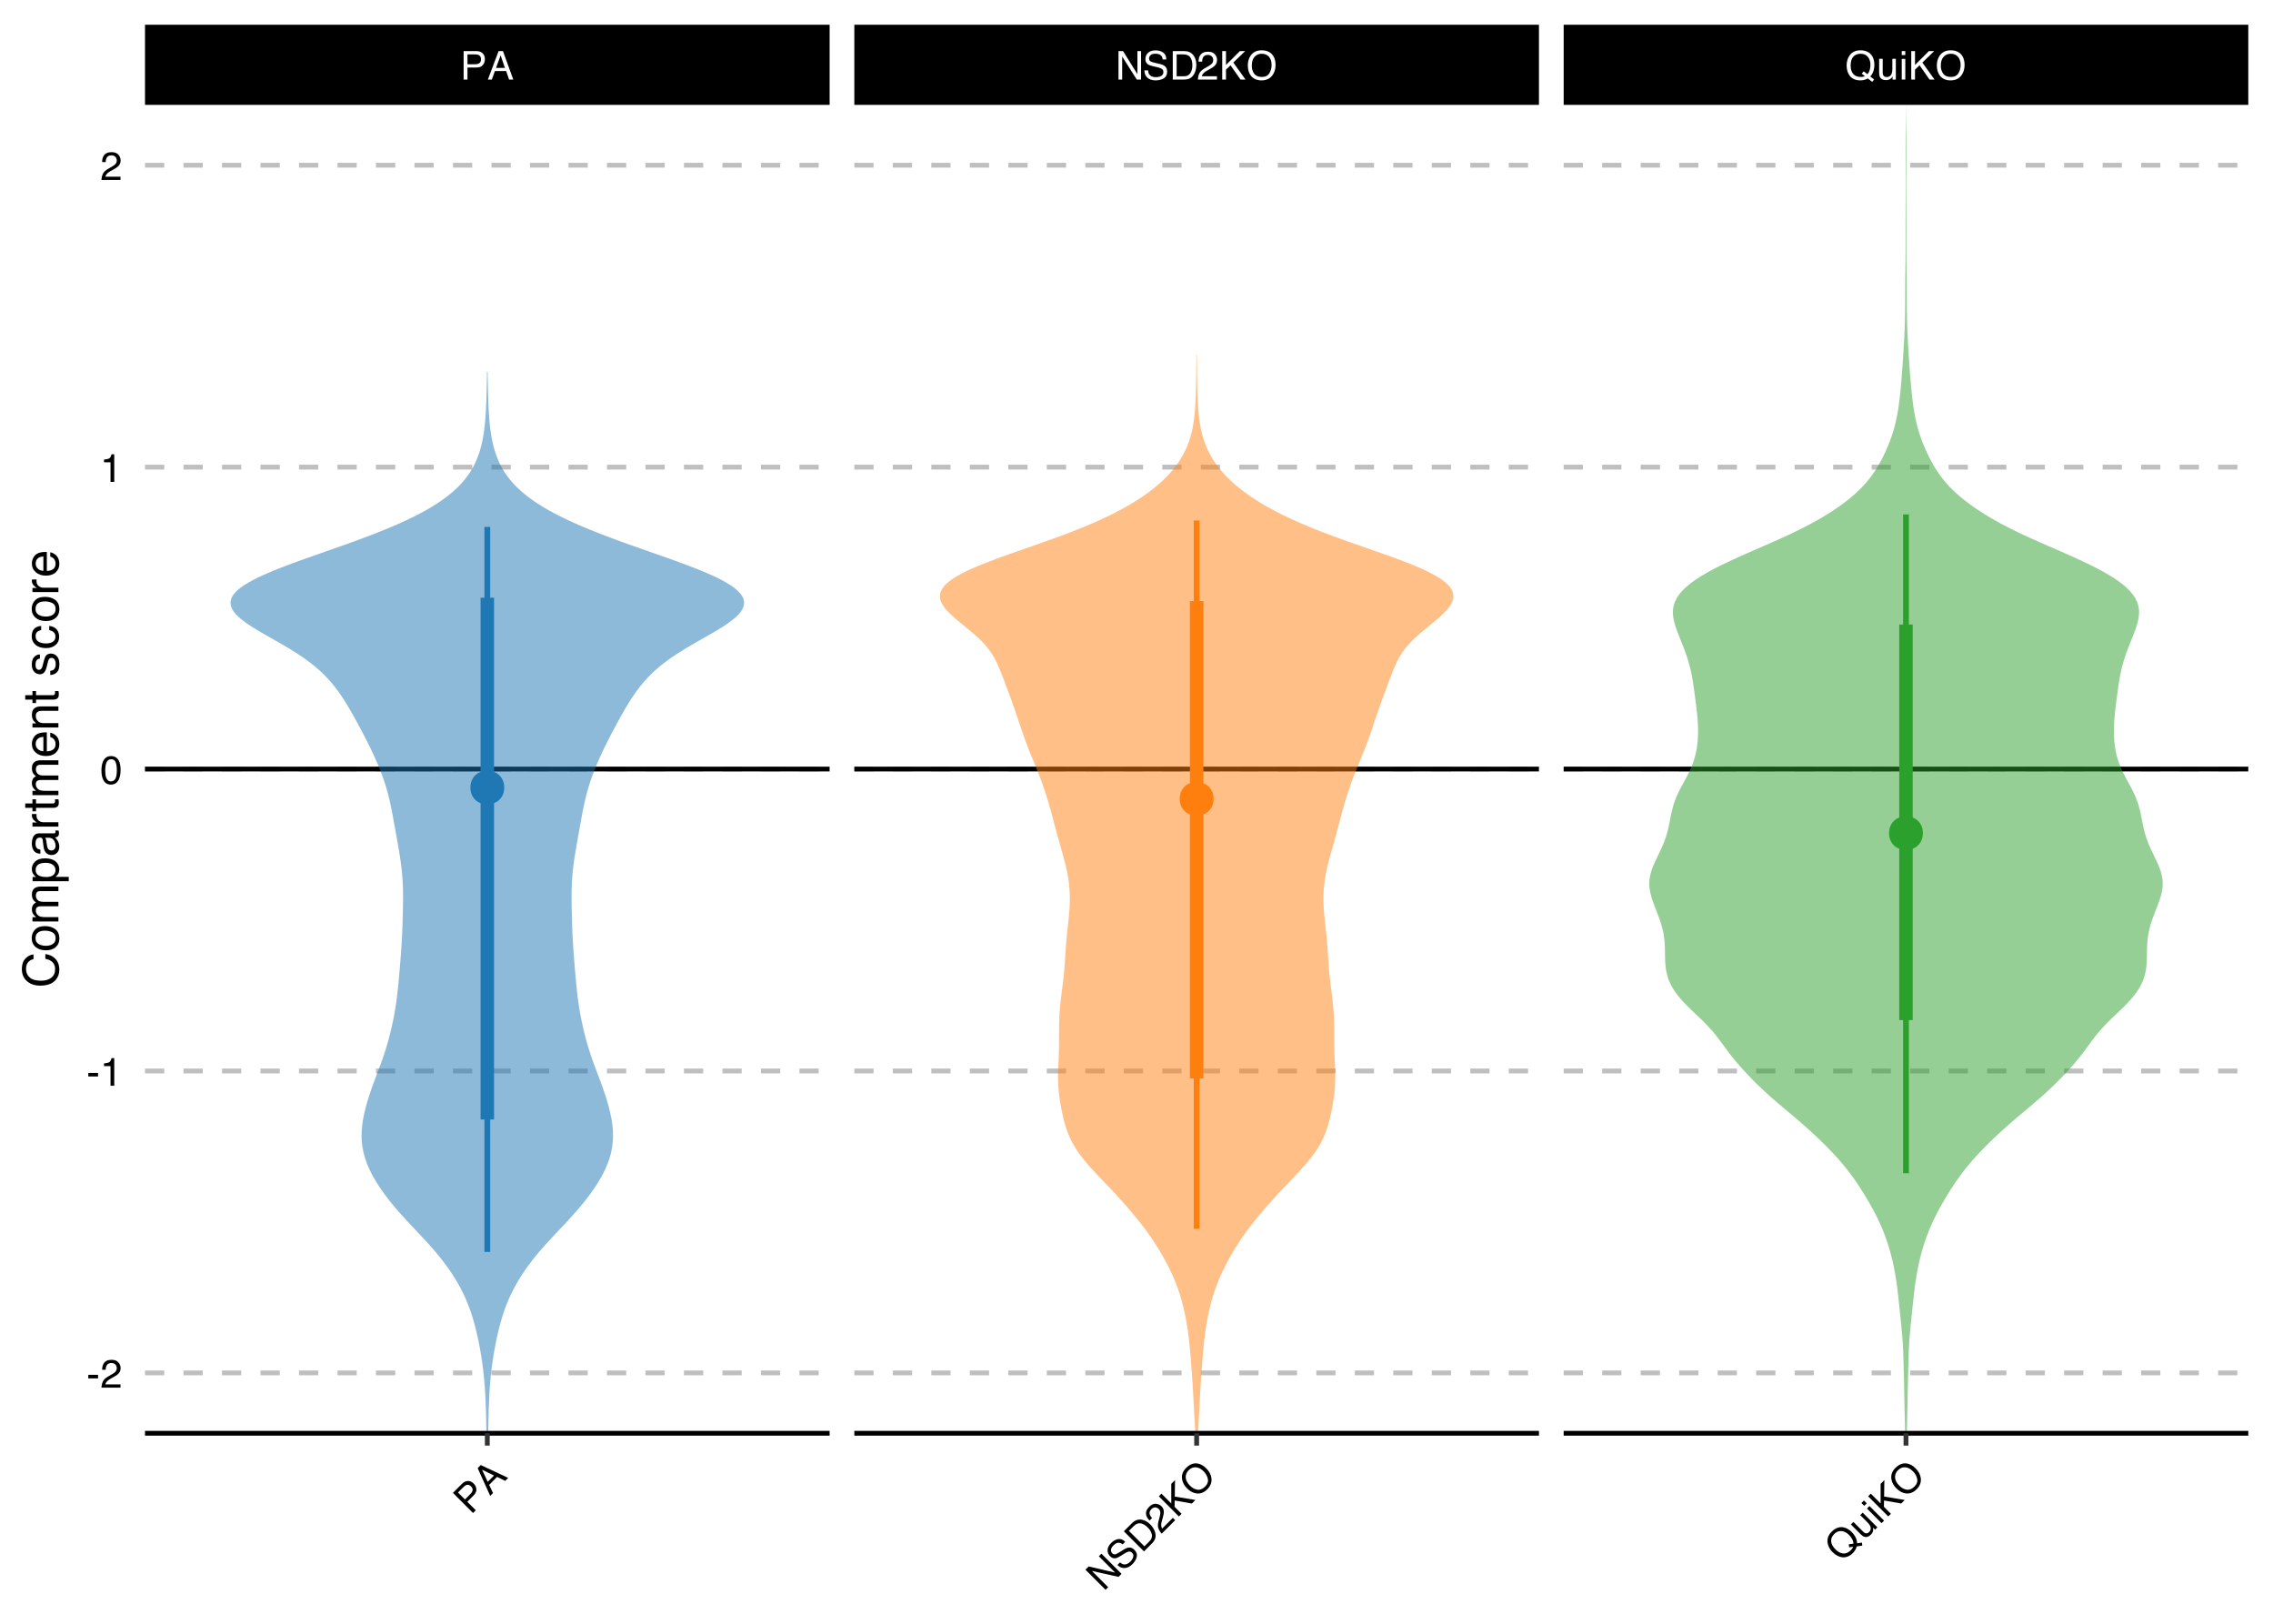 <?xml version="1.0" encoding="UTF-8"?>
<svg xmlns="http://www.w3.org/2000/svg" xmlns:xlink="http://www.w3.org/1999/xlink" width="504" height="360" viewBox="0 0 504 360">
<defs>
<g>
<g id="glyph-0-0">
<path d="M 0.75 -6.312 L 3.594 -6.312 C 4.152 -6.312 4.605 -6.152 4.949 -5.836 C 5.293 -5.52 5.465 -5.074 5.465 -4.504 C 5.465 -4.012 5.312 -3.582 5.004 -3.215 C 4.699 -2.852 4.227 -2.668 3.594 -2.668 L 1.605 -2.668 L 1.605 0 L 0.75 0 Z M 4.602 -4.5 C 4.602 -4.965 4.43 -5.277 4.086 -5.445 C 3.898 -5.535 3.637 -5.578 3.309 -5.578 L 1.605 -5.578 L 1.605 -3.391 L 3.309 -3.391 C 3.691 -3.391 4.004 -3.473 4.242 -3.637 C 4.48 -3.801 4.602 -4.086 4.602 -4.5 Z M 4.602 -4.5 "/>
</g>
<g id="glyph-0-1">
<path d="M 3.91 -2.586 L 2.953 -5.375 L 1.934 -2.586 Z M 2.504 -6.312 L 3.473 -6.312 L 5.762 0 L 4.824 0 L 4.184 -1.891 L 1.688 -1.891 L 1.004 0 L 0.129 0 Z M 2.504 -6.312 "/>
</g>
<g id="glyph-0-2">
<path d="M 0.672 -6.312 L 1.68 -6.312 L 4.867 -1.199 L 4.867 -6.312 L 5.68 -6.312 L 5.68 0 L 4.723 0 L 1.488 -5.109 L 1.488 0 L 0.672 0 Z M 0.672 -6.312 "/>
</g>
<g id="glyph-0-3">
<path d="M 1.23 -2.035 C 1.25 -1.68 1.332 -1.387 1.48 -1.164 C 1.766 -0.746 2.266 -0.535 2.98 -0.535 C 3.301 -0.535 3.594 -0.582 3.859 -0.676 C 4.367 -0.852 4.625 -1.172 4.625 -1.629 C 4.625 -1.973 4.516 -2.219 4.301 -2.363 C 4.082 -2.508 3.742 -2.633 3.277 -2.738 L 2.422 -2.93 C 1.863 -3.055 1.469 -3.195 1.238 -3.348 C 0.836 -3.609 0.637 -4.004 0.637 -4.527 C 0.637 -5.094 0.832 -5.562 1.223 -5.926 C 1.617 -6.289 2.172 -6.473 2.891 -6.473 C 3.555 -6.473 4.117 -6.312 4.578 -5.992 C 5.039 -5.672 5.273 -5.16 5.273 -4.461 L 4.469 -4.461 C 4.426 -4.797 4.336 -5.059 4.195 -5.238 C 3.934 -5.566 3.492 -5.73 2.867 -5.73 C 2.363 -5.73 2 -5.625 1.777 -5.414 C 1.559 -5.203 1.449 -4.957 1.449 -4.676 C 1.449 -4.367 1.578 -4.141 1.836 -3.996 C 2.004 -3.906 2.387 -3.789 2.98 -3.652 L 3.867 -3.449 C 4.293 -3.352 4.625 -3.219 4.855 -3.051 C 5.258 -2.754 5.457 -2.328 5.457 -1.766 C 5.457 -1.066 5.203 -0.566 4.695 -0.266 C 4.188 0.035 3.594 0.184 2.922 0.184 C 2.137 0.184 1.523 -0.016 1.078 -0.418 C 0.633 -0.816 0.418 -1.355 0.426 -2.035 Z M 1.23 -2.035 "/>
</g>
<g id="glyph-0-4">
<path d="M 3.094 -0.73 C 3.383 -0.73 3.621 -0.762 3.809 -0.82 C 4.141 -0.934 4.41 -1.148 4.625 -1.465 C 4.793 -1.719 4.914 -2.047 4.988 -2.445 C 5.031 -2.684 5.055 -2.902 5.055 -3.105 C 5.055 -3.887 4.898 -4.496 4.586 -4.93 C 4.277 -5.363 3.777 -5.578 3.086 -5.578 L 1.566 -5.578 L 1.566 -0.73 Z M 0.707 -6.312 L 3.266 -6.312 C 4.133 -6.312 4.809 -6.004 5.285 -5.387 C 5.711 -4.832 5.926 -4.121 5.926 -3.254 C 5.926 -2.582 5.801 -1.977 5.547 -1.434 C 5.102 -0.477 4.34 0 3.258 0 L 0.707 0 Z M 0.707 -6.312 "/>
</g>
<g id="glyph-0-5">
<path d="M 0.273 0 C 0.305 -0.531 0.414 -0.992 0.605 -1.383 C 0.793 -1.777 1.164 -2.133 1.719 -2.453 L 2.543 -2.93 C 2.914 -3.145 3.172 -3.328 3.32 -3.48 C 3.555 -3.719 3.672 -3.992 3.672 -4.297 C 3.672 -4.656 3.566 -4.938 3.352 -5.148 C 3.137 -5.359 2.852 -5.465 2.492 -5.465 C 1.961 -5.465 1.594 -5.266 1.391 -4.863 C 1.281 -4.648 1.223 -4.352 1.211 -3.969 L 0.426 -3.969 C 0.434 -4.504 0.531 -4.941 0.723 -5.281 C 1.059 -5.875 1.648 -6.176 2.496 -6.176 C 3.199 -6.176 3.715 -5.984 4.043 -5.602 C 4.367 -5.223 4.527 -4.797 4.527 -4.332 C 4.527 -3.84 4.355 -3.418 4.008 -3.066 C 3.809 -2.863 3.449 -2.617 2.93 -2.328 L 2.34 -2.004 C 2.059 -1.848 1.84 -1.699 1.68 -1.559 C 1.395 -1.309 1.215 -1.035 1.137 -0.73 L 4.5 -0.73 L 4.5 0 Z M 0.273 0 "/>
</g>
<g id="glyph-0-6">
<path d="M 0.672 -6.312 L 1.504 -6.312 L 1.504 -3.234 L 4.582 -6.312 L 5.762 -6.312 L 3.137 -3.77 L 5.836 0 L 4.723 0 L 2.512 -3.168 L 1.504 -2.199 L 1.504 0 L 0.672 0 Z M 0.672 -6.312 "/>
</g>
<g id="glyph-0-7">
<path d="M 3.395 -6.484 C 4.508 -6.484 5.332 -6.125 5.871 -5.41 C 6.289 -4.852 6.496 -4.137 6.496 -3.266 C 6.496 -2.324 6.258 -1.539 5.777 -0.914 C 5.219 -0.18 4.418 0.184 3.379 0.184 C 2.406 0.184 1.645 -0.137 1.086 -0.777 C 0.59 -1.395 0.344 -2.18 0.344 -3.125 C 0.344 -3.977 0.555 -4.707 0.98 -5.316 C 1.523 -6.094 2.328 -6.484 3.395 -6.484 Z M 3.48 -0.578 C 4.234 -0.578 4.777 -0.852 5.117 -1.391 C 5.453 -1.93 5.621 -2.551 5.621 -3.254 C 5.621 -3.996 5.426 -4.594 5.039 -5.043 C 4.648 -5.496 4.121 -5.723 3.445 -5.723 C 2.793 -5.723 2.262 -5.5 1.848 -5.051 C 1.434 -4.602 1.23 -3.941 1.23 -3.066 C 1.23 -2.367 1.406 -1.781 1.758 -1.301 C 2.113 -0.82 2.688 -0.578 3.48 -0.578 Z M 3.48 -0.578 "/>
</g>
<g id="glyph-0-8">
<path d="M 6.445 -0.016 L 6.016 0.504 L 5.039 -0.242 C 4.805 -0.113 4.551 -0.008 4.277 0.07 C 4.004 0.148 3.707 0.184 3.383 0.184 C 2.402 0.184 1.633 -0.137 1.078 -0.777 C 0.59 -1.402 0.344 -2.184 0.344 -3.125 C 0.344 -3.977 0.555 -4.707 0.98 -5.316 C 1.523 -6.094 2.328 -6.484 3.395 -6.484 C 4.508 -6.484 5.332 -6.125 5.871 -5.41 C 6.289 -4.852 6.496 -4.137 6.496 -3.266 C 6.496 -2.859 6.445 -2.469 6.348 -2.094 C 6.195 -1.52 5.938 -1.051 5.578 -0.691 Z M 3.484 -0.578 C 3.664 -0.578 3.828 -0.594 3.984 -0.617 C 4.137 -0.641 4.273 -0.688 4.387 -0.762 L 3.695 -1.301 L 4.125 -1.832 L 4.949 -1.191 C 5.211 -1.488 5.387 -1.82 5.48 -2.191 C 5.574 -2.562 5.621 -2.914 5.621 -3.254 C 5.621 -3.996 5.426 -4.594 5.039 -5.043 C 4.648 -5.496 4.121 -5.723 3.445 -5.723 C 2.766 -5.723 2.223 -5.508 1.824 -5.074 C 1.426 -4.641 1.23 -3.969 1.23 -3.066 C 1.23 -2.309 1.422 -1.703 1.801 -1.254 C 2.184 -0.805 2.746 -0.578 3.484 -0.578 Z M 3.484 -0.578 "/>
</g>
<g id="glyph-0-9">
<path d="M 1.34 -4.602 L 1.34 -1.547 C 1.34 -1.312 1.379 -1.121 1.453 -0.973 C 1.59 -0.695 1.848 -0.559 2.223 -0.559 C 2.762 -0.559 3.125 -0.801 3.32 -1.281 C 3.426 -1.539 3.48 -1.891 3.48 -2.34 L 3.48 -4.602 L 4.254 -4.602 L 4.254 0 L 3.523 0 L 3.531 -0.68 C 3.43 -0.504 3.309 -0.355 3.156 -0.234 C 2.863 0.004 2.504 0.125 2.082 0.125 C 1.426 0.125 0.98 -0.094 0.742 -0.531 C 0.613 -0.766 0.551 -1.082 0.551 -1.473 L 0.551 -4.602 Z M 1.34 -4.602 "/>
</g>
<g id="glyph-0-10">
<path d="M 0.566 -4.582 L 1.352 -4.582 L 1.352 0 L 0.566 0 Z M 0.566 -6.312 L 1.352 -6.312 L 1.352 -5.434 L 0.566 -5.434 Z M 0.566 -6.312 "/>
</g>
<g id="glyph-0-11">
<path d="M 0.363 -2.848 L 2.523 -2.848 L 2.523 -2.055 L 0.363 -2.055 Z M 0.363 -2.848 "/>
</g>
<g id="glyph-0-12">
<path d="M 0.844 -4.355 L 0.844 -4.949 C 1.402 -5.004 1.789 -5.094 2.012 -5.223 C 2.23 -5.352 2.395 -5.652 2.504 -6.129 L 3.113 -6.129 L 3.113 0 L 2.289 0 L 2.289 -4.355 Z M 0.844 -4.355 "/>
</g>
<g id="glyph-0-13">
<path d="M 2.379 -6.152 C 3.176 -6.152 3.754 -5.824 4.109 -5.168 C 4.383 -4.66 4.52 -3.969 4.52 -3.086 C 4.52 -2.25 4.395 -1.559 4.145 -1.008 C 3.785 -0.223 3.195 0.168 2.375 0.168 C 1.637 0.168 1.086 -0.152 0.727 -0.793 C 0.426 -1.328 0.273 -2.051 0.273 -2.953 C 0.273 -3.652 0.363 -4.25 0.547 -4.754 C 0.883 -5.688 1.496 -6.152 2.379 -6.152 Z M 2.371 -0.535 C 2.773 -0.535 3.094 -0.715 3.328 -1.07 C 3.566 -1.426 3.688 -2.086 3.688 -3.055 C 3.688 -3.754 3.602 -4.328 3.43 -4.781 C 3.258 -5.23 2.922 -5.457 2.426 -5.457 C 1.973 -5.457 1.641 -5.242 1.43 -4.816 C 1.219 -4.387 1.113 -3.754 1.113 -2.922 C 1.113 -2.293 1.18 -1.789 1.316 -1.41 C 1.523 -0.828 1.875 -0.535 2.371 -0.535 Z M 2.371 -0.535 "/>
</g>
<g id="glyph-1-0">
<path d="M -3.93 -4.996 L -1.922 -7.004 C -1.527 -7.402 -1.094 -7.609 -0.629 -7.629 C -0.16 -7.648 0.277 -7.453 0.68 -7.047 C 1.027 -6.699 1.223 -6.289 1.266 -5.812 C 1.309 -5.34 1.102 -4.875 0.652 -4.426 L -0.75 -3.023 L 1.137 -1.137 L 0.531 -0.531 Z M 0.074 -6.434 C -0.254 -6.762 -0.598 -6.863 -0.961 -6.738 C -1.156 -6.668 -1.371 -6.516 -1.605 -6.281 L -2.809 -5.078 L -1.262 -3.535 L -0.059 -4.738 C 0.215 -5.008 0.375 -5.285 0.43 -5.57 C 0.484 -5.855 0.363 -6.145 0.074 -6.434 Z M 0.074 -6.434 "/>
</g>
<g id="glyph-1-1">
<path d="M 0.938 -4.594 L -1.715 -5.887 L -0.461 -3.195 Z M -2.691 -6.234 L -2.008 -6.918 L 4.074 -4.074 L 3.41 -3.41 L 1.621 -4.297 L -0.145 -2.531 L 0.711 -0.711 L 0.09 -0.09 Z M -2.691 -6.234 "/>
</g>
<g id="glyph-1-2">
<path d="M -3.988 -4.938 L -3.273 -5.652 L 2.594 -4.289 L -1.02 -7.906 L -0.445 -8.48 L 4.016 -4.016 L 3.34 -3.34 L -2.562 -4.664 L 1.051 -1.051 L 0.473 -0.473 Z M -3.988 -4.938 "/>
</g>
<g id="glyph-1-3">
<path d="M -0.57 -2.309 C -0.305 -2.07 -0.039 -1.926 0.227 -1.871 C 0.723 -1.777 1.223 -1.98 1.73 -2.488 C 1.957 -2.715 2.129 -2.953 2.25 -3.207 C 2.484 -3.691 2.441 -4.098 2.117 -4.422 C 1.875 -4.664 1.625 -4.762 1.371 -4.711 C 1.117 -4.66 0.785 -4.508 0.383 -4.254 L -0.359 -3.785 C -0.844 -3.48 -1.219 -3.297 -1.492 -3.242 C -1.961 -3.145 -2.383 -3.281 -2.754 -3.652 C -3.152 -4.055 -3.344 -4.52 -3.324 -5.055 C -3.305 -5.59 -3.039 -6.113 -2.531 -6.621 C -2.062 -7.09 -1.551 -7.371 -1 -7.473 C -0.445 -7.574 0.078 -7.379 0.574 -6.883 L 0.008 -6.312 C -0.262 -6.523 -0.512 -6.641 -0.738 -6.668 C -1.156 -6.719 -1.586 -6.52 -2.027 -6.078 C -2.383 -5.723 -2.562 -5.391 -2.57 -5.086 C -2.578 -4.781 -2.48 -4.527 -2.281 -4.328 C -2.062 -4.109 -1.812 -4.043 -1.527 -4.121 C -1.344 -4.176 -0.992 -4.367 -0.473 -4.691 L 0.293 -5.176 C 0.664 -5.406 0.992 -5.547 1.277 -5.59 C 1.77 -5.664 2.211 -5.504 2.609 -5.105 C 3.105 -4.613 3.277 -4.078 3.133 -3.508 C 2.984 -2.934 2.672 -2.41 2.195 -1.934 C 1.641 -1.379 1.066 -1.086 0.469 -1.059 C -0.129 -1.023 -0.664 -1.254 -1.141 -1.742 Z M -0.57 -2.309 "/>
</g>
<g id="glyph-1-4">
<path d="M 1.672 -2.703 C 1.875 -2.91 2.023 -3.098 2.113 -3.273 C 2.27 -3.586 2.309 -3.93 2.234 -4.305 C 2.172 -4.605 2.027 -4.922 1.797 -5.258 C 1.66 -5.457 1.52 -5.625 1.375 -5.77 C 0.824 -6.324 0.285 -6.641 -0.242 -6.727 C -0.766 -6.812 -1.273 -6.613 -1.762 -6.125 L -2.836 -5.051 L 0.594 -1.625 Z M -3.961 -4.965 L -2.152 -6.773 C -1.539 -7.387 -0.848 -7.645 -0.074 -7.547 C 0.621 -7.457 1.277 -7.102 1.891 -6.488 C 2.363 -6.016 2.703 -5.5 2.906 -4.938 C 3.27 -3.945 3.07 -3.07 2.305 -2.305 L 0.5 -0.5 Z M -3.961 -4.965 "/>
</g>
<g id="glyph-1-5">
<path d="M 0.195 -0.195 C -0.16 -0.59 -0.41 -0.992 -0.551 -1.406 C -0.695 -1.816 -0.684 -2.332 -0.52 -2.949 L -0.273 -3.871 C -0.164 -4.285 -0.109 -4.598 -0.113 -4.809 C -0.113 -5.145 -0.223 -5.418 -0.441 -5.637 C -0.695 -5.891 -0.973 -6.016 -1.273 -6.012 C -1.574 -6.008 -1.848 -5.879 -2.102 -5.625 C -2.477 -5.25 -2.594 -4.852 -2.453 -4.422 C -2.379 -4.195 -2.211 -3.941 -1.949 -3.664 L -2.508 -3.109 C -2.879 -3.492 -3.117 -3.871 -3.223 -4.246 C -3.406 -4.902 -3.199 -5.531 -2.602 -6.133 C -2.102 -6.629 -1.605 -6.859 -1.105 -6.82 C -0.605 -6.781 -0.191 -6.594 0.141 -6.266 C 0.488 -5.918 0.664 -5.496 0.664 -5.004 C 0.668 -4.719 0.586 -4.289 0.426 -3.719 L 0.238 -3.07 C 0.148 -2.762 0.098 -2.504 0.086 -2.289 C 0.059 -1.91 0.125 -1.59 0.289 -1.32 L 2.664 -3.699 L 3.18 -3.18 Z M 0.195 -0.195 "/>
</g>
<g id="glyph-1-6">
<path d="M -3.988 -4.938 L -3.398 -5.527 L -1.223 -3.352 L -1.223 -7.703 L -0.391 -8.539 L -0.445 -4.883 L 4.125 -4.125 L 3.34 -3.34 L -0.461 -4.016 L -0.492 -2.617 L 1.062 -1.062 L 0.473 -0.473 Z M -3.988 -4.938 "/>
</g>
<g id="glyph-1-7">
<path d="M -2.184 -6.984 C -1.395 -7.773 -0.559 -8.102 0.324 -7.977 C 1.016 -7.875 1.668 -7.52 2.285 -6.902 C 2.953 -6.238 3.336 -5.512 3.438 -4.734 C 3.559 -3.816 3.254 -2.992 2.52 -2.258 C 1.832 -1.57 1.066 -1.258 0.219 -1.32 C -0.57 -1.406 -1.297 -1.785 -1.965 -2.453 C -2.57 -3.055 -2.938 -3.723 -3.066 -4.449 C -3.23 -5.387 -2.938 -6.23 -2.184 -6.984 Z M 2.051 -2.871 C 2.582 -3.402 2.777 -3.98 2.633 -4.602 C 2.488 -5.219 2.172 -5.777 1.676 -6.273 C 1.148 -6.797 0.59 -7.082 -0.004 -7.129 C -0.598 -7.176 -1.133 -6.961 -1.609 -6.484 C -2.07 -6.023 -2.289 -5.488 -2.266 -4.879 C -2.238 -4.27 -1.918 -3.656 -1.301 -3.039 C -0.805 -2.543 -0.266 -2.254 0.324 -2.164 C 0.914 -2.074 1.488 -2.309 2.051 -2.871 Z M 2.051 -2.871 "/>
</g>
<g id="glyph-1-8">
<path d="M 4.547 -4.57 L 4.609 -3.898 L 3.395 -3.734 C 3.32 -3.477 3.211 -3.223 3.074 -2.977 C 2.934 -2.727 2.75 -2.488 2.523 -2.262 C 1.828 -1.566 1.059 -1.25 0.211 -1.312 C -0.574 -1.406 -1.301 -1.789 -1.965 -2.453 C -2.57 -3.055 -2.938 -3.723 -3.066 -4.449 C -3.23 -5.387 -2.938 -6.23 -2.184 -6.984 C -1.395 -7.773 -0.559 -8.102 0.324 -7.977 C 1.016 -7.875 1.668 -7.52 2.285 -6.902 C 2.574 -6.613 2.812 -6.305 3.008 -5.969 C 3.305 -5.457 3.453 -4.941 3.453 -4.434 Z M 2.055 -2.875 C 2.18 -3 2.289 -3.125 2.379 -3.254 C 2.473 -3.379 2.535 -3.508 2.562 -3.641 L 1.691 -3.535 L 1.621 -4.211 L 2.66 -4.34 C 2.633 -4.734 2.52 -5.098 2.324 -5.426 C 2.129 -5.754 1.914 -6.035 1.676 -6.273 C 1.148 -6.797 0.59 -7.082 -0.004 -7.129 C -0.598 -7.176 -1.133 -6.961 -1.609 -6.484 C -2.094 -6 -2.32 -5.465 -2.297 -4.879 C -2.27 -4.289 -1.938 -3.676 -1.301 -3.039 C -0.766 -2.5 -0.199 -2.211 0.387 -2.16 C 0.977 -2.113 1.531 -2.352 2.055 -2.875 Z M 2.055 -2.875 "/>
</g>
<g id="glyph-1-9">
<path d="M -2.305 -4.203 L -0.145 -2.043 C 0.02 -1.875 0.184 -1.766 0.34 -1.715 C 0.633 -1.617 0.91 -1.699 1.176 -1.965 C 1.555 -2.348 1.645 -2.777 1.441 -3.254 C 1.336 -3.512 1.125 -3.801 0.805 -4.117 L -0.793 -5.715 L -0.246 -6.262 L 3.008 -3.008 L 2.492 -2.492 L 2.016 -2.977 C 2.07 -2.781 2.086 -2.59 2.066 -2.398 C 2.027 -2.02 1.859 -1.684 1.562 -1.387 C 1.098 -0.922 0.625 -0.762 0.148 -0.902 C -0.109 -0.977 -0.375 -1.152 -0.652 -1.43 L -2.863 -3.645 Z M -2.305 -4.203 "/>
</g>
<g id="glyph-1-10">
<path d="M -2.836 -3.641 L -2.281 -4.195 L 0.957 -0.957 L 0.402 -0.402 Z M -4.062 -4.863 L -3.508 -5.422 L -2.887 -4.801 L -3.441 -4.246 Z M -4.062 -4.863 "/>
</g>
<g id="glyph-2-0">
<path d="M -8.105 -4.164 C -8.105 -5.164 -7.844 -5.938 -7.316 -6.488 C -6.789 -7.039 -6.191 -7.348 -5.52 -7.406 L -5.523 -6.363 C -6.031 -6.246 -6.434 -6.012 -6.73 -5.66 C -7.027 -5.305 -7.176 -4.812 -7.176 -4.172 C -7.176 -3.395 -6.902 -2.77 -6.355 -2.289 C -5.809 -1.812 -4.973 -1.574 -3.844 -1.574 C -2.922 -1.574 -2.172 -1.789 -1.598 -2.223 C -1.023 -2.652 -0.734 -3.297 -0.734 -4.152 C -0.734 -4.941 -1.039 -5.539 -1.645 -5.953 C -1.961 -6.172 -2.383 -6.332 -2.898 -6.441 L -2.898 -7.48 C -2.07 -7.387 -1.375 -7.082 -0.812 -6.559 C -0.133 -5.93 0.203 -5.086 0.203 -4.023 C 0.203 -3.105 -0.074 -2.336 -0.629 -1.715 C -1.363 -0.895 -2.496 -0.484 -4.027 -0.484 C -5.191 -0.484 -6.145 -0.793 -6.891 -1.406 C -7.699 -2.074 -8.105 -2.992 -8.105 -4.164 Z M -8.105 -4.164 "/>
</g>
<g id="glyph-2-1">
<path d="M -0.621 -2.992 C -0.621 -3.633 -0.867 -4.07 -1.352 -4.309 C -1.836 -4.547 -2.375 -4.668 -2.969 -4.668 C -3.508 -4.668 -3.945 -4.582 -4.281 -4.41 C -4.812 -4.137 -5.074 -3.668 -5.074 -3.004 C -5.074 -2.414 -4.852 -1.98 -4.398 -1.715 C -3.949 -1.445 -3.402 -1.312 -2.766 -1.312 C -2.152 -1.312 -1.645 -1.445 -1.234 -1.715 C -0.828 -1.984 -0.621 -2.406 -0.621 -2.992 Z M -5.918 -3.031 C -5.918 -3.77 -5.672 -4.398 -5.18 -4.91 C -4.684 -5.422 -3.957 -5.676 -2.996 -5.676 C -2.07 -5.676 -1.305 -5.453 -0.699 -5 C -0.094 -4.551 0.211 -3.848 0.211 -2.898 C 0.211 -2.109 -0.059 -1.48 -0.594 -1.016 C -1.129 -0.551 -1.848 -0.316 -2.75 -0.316 C -3.719 -0.316 -4.488 -0.562 -5.059 -1.055 C -5.633 -1.543 -5.918 -2.203 -5.918 -3.031 Z M -5.918 -3.031 "/>
</g>
<g id="glyph-2-2">
<path d="M -5.754 -0.711 L -5.754 -1.664 L -4.938 -1.664 C -5.219 -1.895 -5.426 -2.102 -5.555 -2.289 C -5.773 -2.605 -5.883 -2.969 -5.883 -3.375 C -5.883 -3.832 -5.77 -4.199 -5.543 -4.48 C -5.414 -4.637 -5.223 -4.781 -4.973 -4.91 C -5.281 -5.125 -5.512 -5.375 -5.66 -5.668 C -5.809 -5.957 -5.883 -6.281 -5.883 -6.645 C -5.883 -7.418 -5.602 -7.945 -5.043 -8.223 C -4.742 -8.375 -4.34 -8.449 -3.828 -8.449 L 0 -8.449 L 0 -7.445 L -3.996 -7.445 C -4.379 -7.445 -4.641 -7.348 -4.785 -7.156 C -4.93 -6.965 -5 -6.73 -5 -6.457 C -5 -6.078 -4.875 -5.75 -4.617 -5.477 C -4.363 -5.203 -3.941 -5.066 -3.348 -5.066 L 0 -5.066 L 0 -4.082 L -3.754 -4.082 C -4.145 -4.082 -4.43 -4.035 -4.609 -3.941 C -4.879 -3.797 -5.012 -3.523 -5.012 -3.121 C -5.012 -2.754 -4.871 -2.422 -4.586 -2.125 C -4.305 -1.824 -3.793 -1.676 -3.051 -1.676 L 0 -1.676 L 0 -0.711 Z M -5.754 -0.711 "/>
</g>
<g id="glyph-2-3">
<path d="M -0.648 -3.137 C -0.648 -3.586 -0.84 -3.965 -1.215 -4.262 C -1.594 -4.562 -2.16 -4.711 -2.91 -4.711 C -3.367 -4.711 -3.762 -4.645 -4.094 -4.512 C -4.727 -4.262 -5.043 -3.805 -5.043 -3.137 C -5.043 -2.469 -4.707 -2.008 -4.039 -1.762 C -3.68 -1.629 -3.227 -1.562 -2.676 -1.562 C -2.23 -1.562 -1.852 -1.629 -1.543 -1.762 C -0.949 -2.012 -0.648 -2.469 -0.648 -3.137 Z M -5.727 -0.633 L -5.727 -1.574 L -4.961 -1.574 C -5.223 -1.766 -5.426 -1.977 -5.57 -2.207 C -5.785 -2.535 -5.891 -2.918 -5.891 -3.355 C -5.891 -4.008 -5.641 -4.562 -5.145 -5.016 C -4.645 -5.473 -3.93 -5.699 -3.004 -5.699 C -1.75 -5.699 -0.855 -5.371 -0.316 -4.715 C 0.023 -4.301 0.195 -3.816 0.195 -3.266 C 0.195 -2.832 0.098 -2.469 -0.09 -2.176 C -0.199 -2.004 -0.383 -1.812 -0.645 -1.602 L 2.293 -1.602 L 2.293 -0.633 Z M -5.727 -0.633 "/>
</g>
<g id="glyph-2-4">
<path d="M -1.531 -1.449 C -1.25 -1.449 -1.031 -1.551 -0.871 -1.758 C -0.711 -1.961 -0.629 -2.203 -0.629 -2.48 C -0.629 -2.82 -0.707 -3.152 -0.863 -3.469 C -1.125 -4.008 -1.555 -4.273 -2.148 -4.273 L -2.926 -4.273 C -2.852 -4.156 -2.789 -4.004 -2.738 -3.82 C -2.688 -3.633 -2.652 -3.449 -2.633 -3.27 L -2.555 -2.688 C -2.508 -2.336 -2.438 -2.07 -2.336 -1.895 C -2.168 -1.598 -1.898 -1.449 -1.531 -1.449 Z M -3.484 -3.793 C -3.516 -4.016 -3.609 -4.164 -3.766 -4.238 C -3.852 -4.281 -3.977 -4.301 -4.137 -4.301 C -4.465 -4.301 -4.703 -4.184 -4.852 -3.949 C -5 -3.715 -5.074 -3.379 -5.074 -2.945 C -5.074 -2.438 -4.941 -2.082 -4.668 -1.871 C -4.516 -1.75 -4.293 -1.676 -3.996 -1.637 L -3.996 -0.734 C -4.703 -0.754 -5.199 -0.984 -5.477 -1.426 C -5.754 -1.867 -5.891 -2.383 -5.891 -2.965 C -5.891 -3.641 -5.762 -4.191 -5.504 -4.613 C -5.246 -5.031 -4.848 -5.242 -4.301 -5.242 L -0.988 -5.242 C -0.887 -5.242 -0.809 -5.262 -0.746 -5.305 C -0.684 -5.344 -0.656 -5.434 -0.656 -5.562 C -0.656 -5.605 -0.656 -5.656 -0.664 -5.711 C -0.668 -5.766 -0.676 -5.82 -0.688 -5.883 L 0.027 -5.883 C 0.07 -5.73 0.098 -5.617 0.109 -5.539 C 0.117 -5.461 0.125 -5.352 0.125 -5.215 C 0.125 -4.883 0.004 -4.641 -0.23 -4.492 C -0.355 -4.414 -0.535 -4.355 -0.762 -4.324 C -0.504 -4.125 -0.281 -3.844 -0.09 -3.477 C 0.098 -3.105 0.195 -2.699 0.195 -2.258 C 0.195 -1.723 0.031 -1.285 -0.293 -0.949 C -0.617 -0.609 -1.023 -0.441 -1.508 -0.441 C -2.043 -0.441 -2.457 -0.605 -2.75 -0.941 C -3.043 -1.273 -3.223 -1.711 -3.293 -2.25 Z M -3.484 -3.793 "/>
</g>
<g id="glyph-2-5">
<path d="M -5.754 -0.734 L -5.754 -1.656 L -4.758 -1.656 C -4.953 -1.73 -5.188 -1.914 -5.465 -2.207 C -5.742 -2.5 -5.883 -2.84 -5.883 -3.223 C -5.883 -3.242 -5.879 -3.27 -5.875 -3.312 C -5.871 -3.355 -5.867 -3.43 -5.855 -3.535 L -4.836 -3.535 C -4.844 -3.477 -4.852 -3.426 -4.855 -3.375 C -4.859 -3.328 -4.859 -3.273 -4.859 -3.219 C -4.859 -2.73 -4.703 -2.355 -4.391 -2.094 C -4.078 -1.832 -3.719 -1.703 -3.309 -1.703 L 0 -1.703 L 0 -0.734 Z M -5.754 -0.734 "/>
</g>
<g id="glyph-2-6">
<path d="M -7.359 -0.902 L -7.359 -1.879 L -5.754 -1.879 L -5.754 -2.797 L -4.961 -2.797 L -4.961 -1.879 L -1.207 -1.879 C -1.008 -1.879 -0.875 -1.949 -0.805 -2.086 C -0.766 -2.16 -0.746 -2.285 -0.746 -2.461 C -0.746 -2.508 -0.746 -2.555 -0.75 -2.609 C -0.75 -2.664 -0.754 -2.727 -0.762 -2.797 L 0 -2.797 C 0.031 -2.688 0.055 -2.57 0.07 -2.453 C 0.086 -2.332 0.09 -2.203 0.09 -2.062 C 0.09 -1.609 -0.023 -1.305 -0.254 -1.145 C -0.484 -0.984 -0.785 -0.902 -1.156 -0.902 L -4.961 -0.902 L -4.961 -0.125 L -5.754 -0.125 L -5.754 -0.902 Z M -7.359 -0.902 "/>
</g>
<g id="glyph-2-7">
<path d="M -5.883 -3.105 C -5.883 -3.512 -5.785 -3.91 -5.594 -4.293 C -5.402 -4.676 -5.156 -4.965 -4.852 -5.168 C -4.562 -5.359 -4.223 -5.488 -3.836 -5.555 C -3.57 -5.609 -3.148 -5.641 -2.566 -5.641 L -2.566 -1.422 C -1.984 -1.441 -1.516 -1.578 -1.164 -1.836 C -0.812 -2.094 -0.633 -2.492 -0.633 -3.035 C -0.633 -3.539 -0.801 -3.941 -1.133 -4.242 C -1.328 -4.414 -1.551 -4.535 -1.805 -4.609 L -1.805 -5.559 C -1.594 -5.535 -1.359 -5.449 -1.098 -5.309 C -0.84 -5.168 -0.625 -5.008 -0.461 -4.836 C -0.176 -4.539 0.02 -4.176 0.117 -3.742 C 0.176 -3.512 0.203 -3.246 0.203 -2.953 C 0.203 -2.238 -0.055 -1.633 -0.578 -1.133 C -1.098 -0.637 -1.828 -0.387 -2.766 -0.387 C -3.691 -0.387 -4.441 -0.637 -5.016 -1.141 C -5.594 -1.641 -5.883 -2.297 -5.883 -3.105 Z M -3.336 -4.645 C -3.754 -4.605 -4.09 -4.516 -4.34 -4.371 C -4.805 -4.105 -5.039 -3.664 -5.039 -3.047 C -5.039 -2.602 -4.879 -2.23 -4.559 -1.93 C -4.238 -1.629 -3.828 -1.469 -3.336 -1.449 Z M -3.336 -4.645 "/>
</g>
<g id="glyph-2-8">
<path d="M -5.754 -0.711 L -5.754 -1.629 L -4.938 -1.629 C -5.273 -1.898 -5.516 -2.188 -5.66 -2.492 C -5.809 -2.797 -5.883 -3.137 -5.883 -3.508 C -5.883 -4.324 -5.598 -4.875 -5.027 -5.16 C -4.715 -5.32 -4.27 -5.398 -3.691 -5.398 L 0 -5.398 L 0 -4.414 L -3.625 -4.414 C -3.977 -4.414 -4.258 -4.363 -4.473 -4.258 C -4.832 -4.086 -5.012 -3.777 -5.012 -3.324 C -5.012 -3.094 -4.988 -2.906 -4.941 -2.762 C -4.863 -2.496 -4.703 -2.262 -4.469 -2.062 C -4.277 -1.902 -4.082 -1.797 -3.879 -1.75 C -3.68 -1.699 -3.391 -1.676 -3.012 -1.676 L 0 -1.676 L 0 -0.711 Z M -5.754 -0.711 "/>
</g>
<g id="glyph-2-9">
<rect x="0" y="0" width="0" height="0" mask="url(#mask-0)"/>
</g>
<g id="glyph-2-10">
<path d="M -1.805 -1.285 C -1.484 -1.312 -1.234 -1.395 -1.062 -1.523 C -0.75 -1.77 -0.598 -2.191 -0.598 -2.793 C -0.598 -3.152 -0.676 -3.465 -0.828 -3.738 C -0.984 -4.012 -1.227 -4.148 -1.551 -4.148 C -1.797 -4.148 -1.988 -4.039 -2.117 -3.82 C -2.195 -3.68 -2.285 -3.402 -2.391 -2.992 L -2.582 -2.223 C -2.703 -1.734 -2.84 -1.371 -2.992 -1.141 C -3.254 -0.723 -3.613 -0.516 -4.078 -0.516 C -4.621 -0.516 -5.062 -0.711 -5.398 -1.105 C -5.734 -1.496 -5.902 -2.023 -5.902 -2.688 C -5.902 -3.555 -5.648 -4.176 -5.141 -4.559 C -4.816 -4.801 -4.469 -4.918 -4.098 -4.91 L -4.098 -3.996 C -4.316 -3.977 -4.516 -3.902 -4.695 -3.766 C -4.949 -3.543 -5.074 -3.16 -5.074 -2.609 C -5.074 -2.246 -5.008 -1.969 -4.867 -1.781 C -4.727 -1.594 -4.543 -1.5 -4.312 -1.5 C -4.062 -1.5 -3.863 -1.621 -3.711 -1.871 C -3.621 -2.012 -3.543 -2.223 -3.477 -2.504 L -3.32 -3.141 C -3.152 -3.836 -2.988 -4.301 -2.832 -4.539 C -2.582 -4.914 -2.195 -5.102 -1.664 -5.102 C -1.152 -5.102 -0.711 -4.91 -0.34 -4.52 C 0.035 -4.133 0.219 -3.539 0.219 -2.746 C 0.219 -1.891 0.027 -1.281 -0.363 -0.926 C -0.75 -0.57 -1.23 -0.379 -1.805 -0.355 Z M -1.805 -1.285 "/>
</g>
<g id="glyph-2-11">
<path d="M -5.918 -2.926 C -5.918 -3.574 -5.762 -4.102 -5.445 -4.508 C -5.133 -4.914 -4.59 -5.16 -3.82 -5.242 L -3.82 -4.301 C -4.172 -4.246 -4.469 -4.113 -4.703 -3.91 C -4.938 -3.707 -5.055 -3.379 -5.055 -2.926 C -5.055 -2.312 -4.754 -1.871 -4.152 -1.605 C -3.762 -1.434 -3.281 -1.348 -2.707 -1.348 C -2.129 -1.348 -1.645 -1.469 -1.25 -1.715 C -0.855 -1.957 -0.66 -2.34 -0.66 -2.863 C -0.66 -3.266 -0.785 -3.582 -1.027 -3.816 C -1.273 -4.051 -1.609 -4.211 -2.035 -4.301 L -2.035 -5.242 C -1.273 -5.133 -0.715 -4.867 -0.363 -4.438 C -0.012 -4.008 0.168 -3.457 0.168 -2.789 C 0.168 -2.035 -0.109 -1.438 -0.656 -0.988 C -1.207 -0.539 -1.895 -0.316 -2.719 -0.316 C -3.727 -0.316 -4.512 -0.562 -5.074 -1.055 C -5.637 -1.543 -5.918 -2.168 -5.918 -2.926 Z M -5.918 -2.926 "/>
</g>
</g>
<clipPath id="clip-0">
<path clip-rule="nonzero" d="M 32.152 303 L 183.957 303 L 183.957 305 L 32.152 305 Z M 32.152 303 "/>
</clipPath>
<clipPath id="clip-1">
<path clip-rule="nonzero" d="M 32.152 236 L 183.957 236 L 183.957 238 L 32.152 238 Z M 32.152 236 "/>
</clipPath>
<clipPath id="clip-2">
<path clip-rule="nonzero" d="M 32.152 169 L 183.957 169 L 183.957 172 L 32.152 172 Z M 32.152 169 "/>
</clipPath>
<clipPath id="clip-3">
<path clip-rule="nonzero" d="M 32.152 103 L 183.957 103 L 183.957 105 L 32.152 105 Z M 32.152 103 "/>
</clipPath>
<clipPath id="clip-4">
<path clip-rule="nonzero" d="M 32.152 36 L 183.957 36 L 183.957 38 L 32.152 38 Z M 32.152 36 "/>
</clipPath>
<clipPath id="clip-5">
<path clip-rule="nonzero" d="M 32.152 169 L 183.957 169 L 183.957 172 L 32.152 172 Z M 32.152 169 "/>
</clipPath>
<clipPath id="clip-6">
<path clip-rule="nonzero" d="M 51 82 L 165 82 L 165 317.77 L 51 317.77 Z M 51 82 "/>
</clipPath>
<clipPath id="clip-7">
<path clip-rule="nonzero" d="M 189.434 303 L 341.238 303 L 341.238 305 L 189.434 305 Z M 189.434 303 "/>
</clipPath>
<clipPath id="clip-8">
<path clip-rule="nonzero" d="M 189.434 236 L 341.238 236 L 341.238 238 L 189.434 238 Z M 189.434 236 "/>
</clipPath>
<clipPath id="clip-9">
<path clip-rule="nonzero" d="M 189.434 169 L 341.238 169 L 341.238 172 L 189.434 172 Z M 189.434 169 "/>
</clipPath>
<clipPath id="clip-10">
<path clip-rule="nonzero" d="M 189.434 103 L 341.238 103 L 341.238 105 L 189.434 105 Z M 189.434 103 "/>
</clipPath>
<clipPath id="clip-11">
<path clip-rule="nonzero" d="M 189.434 36 L 341.238 36 L 341.238 38 L 189.434 38 Z M 189.434 36 "/>
</clipPath>
<clipPath id="clip-12">
<path clip-rule="nonzero" d="M 189.434 169 L 341.238 169 L 341.238 172 L 189.434 172 Z M 189.434 169 "/>
</clipPath>
<clipPath id="clip-13">
<path clip-rule="nonzero" d="M 208 78 L 323 78 L 323 317.77 L 208 317.77 Z M 208 78 "/>
</clipPath>
<clipPath id="clip-14">
<path clip-rule="nonzero" d="M 346.719 303 L 498.523 303 L 498.523 305 L 346.719 305 Z M 346.719 303 "/>
</clipPath>
<clipPath id="clip-15">
<path clip-rule="nonzero" d="M 346.719 236 L 498.523 236 L 498.523 238 L 346.719 238 Z M 346.719 236 "/>
</clipPath>
<clipPath id="clip-16">
<path clip-rule="nonzero" d="M 346.719 169 L 498.523 169 L 498.523 172 L 346.719 172 Z M 346.719 169 "/>
</clipPath>
<clipPath id="clip-17">
<path clip-rule="nonzero" d="M 346.719 103 L 498.523 103 L 498.523 105 L 346.719 105 Z M 346.719 103 "/>
</clipPath>
<clipPath id="clip-18">
<path clip-rule="nonzero" d="M 346.719 36 L 498.523 36 L 498.523 38 L 346.719 38 Z M 346.719 36 "/>
</clipPath>
<clipPath id="clip-19">
<path clip-rule="nonzero" d="M 346.719 169 L 498.523 169 L 498.523 172 L 346.719 172 Z M 346.719 169 "/>
</clipPath>
<clipPath id="clip-20">
<path clip-rule="nonzero" d="M 365 23.246 L 480 23.246 L 480 317.77 L 365 317.77 Z M 365 23.246 "/>
</clipPath>
<clipPath id="clip-21">
<path clip-rule="nonzero" d="M 32.152 5.48 L 183.957 5.48 L 183.957 23.246 L 32.152 23.246 Z M 32.152 5.48 "/>
</clipPath>
<clipPath id="clip-22">
<path clip-rule="nonzero" d="M 189.434 5.48 L 341.238 5.48 L 341.238 23.246 L 189.434 23.246 Z M 189.434 5.48 "/>
</clipPath>
<clipPath id="clip-23">
<path clip-rule="nonzero" d="M 346.719 5.48 L 498.523 5.48 L 498.523 23.246 L 346.719 23.246 Z M 346.719 5.48 "/>
</clipPath>
<image id="source-42" x="0" y="0" width="0" height="0"/>
<mask id="mask-0">
<use xlink:href="#source-42"/>
</mask>
</defs>
<rect x="-50.4" y="-36" width="604.8" height="432" fill="rgb(100%, 100%, 100%)" fill-opacity="1"/>
<g clip-path="url(#clip-0)">
<path fill="none" stroke-width="1.067" stroke-linecap="butt" stroke-linejoin="round" stroke="rgb(74.902%, 74.902%, 74.902%)" stroke-opacity="1" stroke-dasharray="4.268 4.268" stroke-miterlimit="10" d="M 32.152 304.383 L 183.953 304.383 "/>
</g>
<g clip-path="url(#clip-1)">
<path fill="none" stroke-width="1.067" stroke-linecap="butt" stroke-linejoin="round" stroke="rgb(74.902%, 74.902%, 74.902%)" stroke-opacity="1" stroke-dasharray="4.268 4.268" stroke-miterlimit="10" d="M 32.152 237.445 L 183.953 237.445 "/>
</g>
<g clip-path="url(#clip-2)">
<path fill="none" stroke-width="1.067" stroke-linecap="butt" stroke-linejoin="round" stroke="rgb(74.902%, 74.902%, 74.902%)" stroke-opacity="1" stroke-dasharray="4.268 4.268" stroke-miterlimit="10" d="M 32.152 170.508 L 183.953 170.508 "/>
</g>
<g clip-path="url(#clip-3)">
<path fill="none" stroke-width="1.067" stroke-linecap="butt" stroke-linejoin="round" stroke="rgb(74.902%, 74.902%, 74.902%)" stroke-opacity="1" stroke-dasharray="4.268 4.268" stroke-miterlimit="10" d="M 32.152 103.57 L 183.953 103.57 "/>
</g>
<g clip-path="url(#clip-4)">
<path fill="none" stroke-width="1.067" stroke-linecap="butt" stroke-linejoin="round" stroke="rgb(74.902%, 74.902%, 74.902%)" stroke-opacity="1" stroke-dasharray="4.268 4.268" stroke-miterlimit="10" d="M 32.152 36.633 L 183.953 36.633 "/>
</g>
<g clip-path="url(#clip-5)">
<path fill="none" stroke-width="1.067" stroke-linecap="butt" stroke-linejoin="round" stroke="rgb(0%, 0%, 0%)" stroke-opacity="1" stroke-miterlimit="10" d="M 32.152 170.508 L 183.953 170.508 "/>
</g>
<g clip-path="url(#clip-6)">
<path fill-rule="nonzero" fill="rgb(12.157%, 46.667%, 70.588%)" fill-opacity="0.502" d="M 108.035 353.648 L 108.035 349.934 L 108.031 349.402 L 108.031 347.809 L 108.027 347.277 L 108.027 346.219 L 108.023 345.688 L 108.023 345.156 L 108.016 344.094 L 108.016 343.562 L 108.012 343.031 L 108.008 342.504 L 108.004 341.973 L 108.004 341.441 L 107.988 339.316 L 107.984 338.789 L 107.984 338.258 L 107.977 337.195 L 107.977 336.664 L 107.969 335.602 L 107.969 335.07 L 107.965 334.543 L 107.965 334.012 L 107.961 333.48 L 107.961 332.949 L 107.957 332.418 L 107.957 331.887 L 107.953 331.355 L 107.953 330.828 L 107.949 330.297 L 107.949 329.766 L 107.941 328.703 L 107.941 328.172 L 107.934 327.109 L 107.934 326.582 L 107.91 323.395 L 107.906 322.867 L 107.898 321.805 L 107.891 321.273 L 107.883 320.211 L 107.875 319.68 L 107.871 319.148 L 107.863 318.621 L 107.824 315.965 L 107.812 315.434 L 107.801 314.906 L 107.777 313.844 L 107.73 312.25 L 107.691 311.188 L 107.668 310.66 L 107.645 310.129 L 107.617 309.598 L 107.586 309.066 L 107.559 308.535 L 107.523 308.004 L 107.484 307.473 L 107.445 306.945 L 107.402 306.414 L 107.355 305.883 L 107.254 304.82 L 107.137 303.758 L 107.07 303.23 L 106.93 302.168 L 106.773 301.105 L 106.602 300.043 L 106.508 299.512 L 106.414 298.984 L 106.211 297.922 L 106.105 297.391 L 105.996 296.859 L 105.762 295.797 L 105.637 295.27 L 105.508 294.738 L 105.375 294.207 L 105.234 293.676 L 105.09 293.145 L 104.938 292.613 L 104.781 292.082 L 104.613 291.551 L 104.438 291.023 L 104.254 290.492 L 104.062 289.961 L 103.863 289.43 L 103.652 288.898 L 103.434 288.367 L 103.203 287.836 L 102.961 287.309 L 102.711 286.777 L 102.445 286.246 L 102.176 285.715 L 101.891 285.184 L 101.598 284.652 L 101.289 284.121 L 100.973 283.59 L 100.641 283.062 L 100.301 282.531 L 99.949 282 L 99.59 281.469 L 99.215 280.938 L 98.828 280.406 L 98.43 279.875 L 98.02 279.348 L 97.602 278.816 L 97.168 278.285 L 96.73 277.754 L 96.277 277.223 L 95.816 276.691 L 95.348 276.16 L 94.867 275.629 L 94.383 275.102 L 93.895 274.57 L 92.902 273.508 L 92.402 272.977 L 91.898 272.445 L 91.398 271.914 L 90.902 271.387 L 90.406 270.855 L 89.914 270.324 L 89.43 269.793 L 88.949 269.262 L 88.48 268.73 L 88.016 268.199 L 87.562 267.668 L 87.117 267.141 L 86.684 266.609 L 86.262 266.078 L 85.848 265.547 L 85.445 265.016 L 85.055 264.484 L 84.68 263.953 L 84.312 263.426 L 83.961 262.895 L 83.621 262.363 L 83.297 261.832 L 82.984 261.301 L 82.684 260.77 L 82.402 260.238 L 82.137 259.711 L 81.883 259.18 L 81.648 258.648 L 81.43 258.117 L 81.227 257.586 L 81.039 257.055 L 80.875 256.523 L 80.727 255.992 L 80.594 255.465 L 80.484 254.934 L 80.387 254.402 L 80.309 253.871 L 80.25 253.34 L 80.207 252.809 L 80.184 252.277 L 80.18 251.75 L 80.188 251.219 L 80.211 250.688 L 80.25 250.156 L 80.301 249.625 L 80.367 249.094 L 80.445 248.562 L 80.535 248.031 L 80.637 247.504 L 80.746 246.973 L 80.863 246.441 L 80.992 245.91 L 81.129 245.379 L 81.273 244.848 L 81.426 244.316 L 81.586 243.789 L 81.75 243.258 L 81.922 242.727 L 82.098 242.195 L 82.277 241.664 L 82.465 241.133 L 82.656 240.602 L 82.852 240.07 L 83.047 239.543 L 83.645 237.949 L 83.848 237.418 L 84.047 236.887 L 84.242 236.355 L 84.438 235.828 L 84.633 235.297 L 84.82 234.766 L 85.004 234.234 L 85.184 233.703 L 85.355 233.172 L 85.523 232.641 L 85.688 232.109 L 85.844 231.582 L 86 231.051 L 86.289 229.988 L 86.426 229.457 L 86.559 228.926 L 86.688 228.395 L 86.812 227.867 L 87.047 226.805 L 87.266 225.742 L 87.367 225.211 L 87.465 224.68 L 87.555 224.152 L 87.645 223.621 L 87.73 223.09 L 87.887 222.027 L 87.957 221.496 L 88.09 220.434 L 88.148 219.906 L 88.266 218.844 L 88.418 217.25 L 88.465 216.719 L 88.516 216.191 L 88.559 215.66 L 88.652 214.598 L 88.781 213.004 L 88.82 212.473 L 88.863 211.945 L 88.941 210.883 L 89.047 209.289 L 89.078 208.758 L 89.105 208.23 L 89.137 207.699 L 89.207 206.105 L 89.266 204.512 L 89.281 203.984 L 89.293 203.453 L 89.309 202.922 L 89.332 201.859 L 89.34 201.328 L 89.352 200.797 L 89.359 200.27 L 89.367 199.207 L 89.367 198.676 L 89.363 198.145 L 89.348 197.082 L 89.332 196.551 L 89.309 196.023 L 89.285 195.492 L 89.254 194.961 L 89.215 194.43 L 89.172 193.898 L 89.125 193.367 L 89.07 192.836 L 89.008 192.309 L 88.941 191.777 L 88.871 191.246 L 88.797 190.715 L 88.719 190.184 L 88.637 189.652 L 88.551 189.121 L 88.461 188.594 L 88.281 187.531 L 88 185.938 L 87.902 185.406 L 87.809 184.875 L 87.715 184.348 L 87.527 183.285 L 87.43 182.754 L 87.336 182.223 L 87.238 181.691 L 87.145 181.16 L 87.043 180.633 L 86.84 179.57 L 86.734 179.039 L 86.508 177.977 L 86.387 177.445 L 86.258 176.914 L 86.129 176.387 L 85.988 175.855 L 85.844 175.324 L 85.691 174.793 L 85.531 174.262 L 85.363 173.73 L 85.188 173.199 L 85.008 172.672 L 84.816 172.141 L 84.621 171.609 L 84.422 171.078 L 84.211 170.547 L 83.996 170.016 L 83.777 169.484 L 83.551 168.953 L 83.32 168.426 L 83.086 167.895 L 82.844 167.363 L 82.598 166.832 L 82.344 166.301 L 81.828 165.238 L 81.562 164.711 L 81.023 163.648 L 80.75 163.117 L 80.469 162.586 L 80.191 162.055 L 79.906 161.523 L 79.625 160.992 L 79.336 160.465 L 78.758 159.402 L 78.465 158.871 L 78.168 158.34 L 77.559 157.277 L 77.246 156.75 L 76.93 156.219 L 76.602 155.688 L 76.266 155.156 L 75.922 154.625 L 75.562 154.094 L 75.191 153.562 L 74.809 153.035 L 74.41 152.504 L 73.992 151.973 L 73.555 151.441 L 73.094 150.91 L 72.609 150.379 L 72.105 149.848 L 71.57 149.316 L 71.008 148.789 L 70.418 148.258 L 69.793 147.727 L 69.133 147.195 L 68.438 146.664 L 67.711 146.133 L 66.949 145.602 L 66.156 145.074 L 65.328 144.543 L 64.477 144.012 L 63.594 143.48 L 62.688 142.949 L 61.77 142.418 L 60.84 141.887 L 59.906 141.355 L 58.977 140.828 L 58.055 140.297 L 57.152 139.766 L 56.285 139.234 L 55.457 138.703 L 54.672 138.172 L 53.945 137.641 L 53.285 137.113 L 52.691 136.582 L 52.18 136.051 L 51.77 135.52 L 51.457 134.988 L 51.242 134.457 L 51.129 133.926 L 51.125 133.395 L 51.23 132.867 L 51.445 132.336 L 51.781 131.805 L 52.238 131.273 L 52.801 130.742 L 53.465 130.211 L 54.234 129.68 L 55.098 129.152 L 56.055 128.621 L 57.098 128.09 L 58.234 127.559 L 59.438 127.027 L 60.707 126.496 L 62.031 125.965 L 63.406 125.434 L 64.82 124.906 L 66.27 124.375 L 67.75 123.844 L 69.25 123.312 L 70.758 122.781 L 72.273 122.25 L 73.785 121.719 L 75.289 121.191 L 76.781 120.66 L 78.254 120.129 L 79.703 119.598 L 81.125 119.066 L 82.516 118.535 L 83.875 118.004 L 85.199 117.473 L 86.484 116.945 L 87.73 116.414 L 88.926 115.883 L 90.082 115.352 L 91.191 114.82 L 92.258 114.289 L 93.277 113.758 L 94.254 113.23 L 95.188 112.699 L 96.07 112.168 L 96.902 111.637 L 97.695 111.105 L 98.445 110.574 L 99.156 110.043 L 99.824 109.516 L 100.453 108.984 L 101.039 108.453 L 101.586 107.922 L 102.102 107.391 L 102.582 106.859 L 103.027 106.328 L 103.445 105.797 L 103.832 105.27 L 104.191 104.738 L 104.523 104.207 L 104.828 103.676 L 105.109 103.145 L 105.371 102.613 L 105.613 102.082 L 105.832 101.555 L 106.035 101.023 L 106.223 100.492 L 106.391 99.961 L 106.547 99.43 L 106.688 98.898 L 106.816 98.367 L 106.934 97.836 L 107.043 97.309 L 107.141 96.777 L 107.227 96.246 L 107.305 95.715 L 107.375 95.184 L 107.441 94.652 L 107.5 94.121 L 107.551 93.594 L 107.598 93.062 L 107.641 92.531 L 107.711 91.469 L 107.742 90.938 L 107.766 90.406 L 107.793 89.875 L 107.812 89.348 L 107.836 88.816 L 107.898 86.691 L 107.91 86.16 L 107.922 85.633 L 107.957 84.039 L 107.98 82.445 L 108.125 82.445 L 108.148 84.039 L 108.172 85.102 L 108.18 85.633 L 108.195 86.16 L 108.207 86.691 L 108.223 87.223 L 108.234 87.754 L 108.254 88.285 L 108.27 88.816 L 108.289 89.348 L 108.312 89.875 L 108.336 90.406 L 108.363 90.938 L 108.395 91.469 L 108.465 92.531 L 108.508 93.062 L 108.555 93.594 L 108.605 94.121 L 108.664 94.652 L 108.73 95.184 L 108.801 95.715 L 108.879 96.246 L 108.965 96.777 L 109.062 97.309 L 109.172 97.836 L 109.289 98.367 L 109.418 98.898 L 109.559 99.43 L 109.715 99.961 L 109.883 100.492 L 110.066 101.023 L 110.273 101.555 L 110.492 102.082 L 110.734 102.613 L 110.996 103.145 L 111.277 103.676 L 111.582 104.207 L 111.914 104.738 L 112.273 105.27 L 112.66 105.797 L 113.078 106.328 L 113.523 106.859 L 114.004 107.391 L 114.516 107.922 L 115.066 108.453 L 115.652 108.984 L 116.281 109.516 L 116.949 110.043 L 117.66 110.574 L 118.41 111.105 L 119.199 111.637 L 120.035 112.168 L 120.918 112.699 L 121.852 113.23 L 122.828 113.758 L 123.848 114.289 L 124.914 114.82 L 126.023 115.352 L 127.18 115.883 L 128.375 116.414 L 129.621 116.945 L 130.906 117.473 L 132.23 118.004 L 133.59 118.535 L 134.98 119.066 L 136.402 119.598 L 137.852 120.129 L 139.324 120.66 L 140.816 121.191 L 142.32 121.719 L 143.832 122.25 L 145.348 122.781 L 146.855 123.312 L 148.355 123.844 L 149.836 124.375 L 151.285 124.906 L 152.699 125.434 L 154.074 125.965 L 155.398 126.496 L 156.668 127.027 L 157.871 127.559 L 159.008 128.09 L 160.051 128.621 L 161.008 129.152 L 161.871 129.68 L 162.641 130.211 L 163.305 130.742 L 163.867 131.273 L 164.324 131.805 L 164.66 132.336 L 164.875 132.867 L 164.98 133.395 L 164.973 133.926 L 164.863 134.457 L 164.648 134.988 L 164.336 135.52 L 163.926 136.051 L 163.414 136.582 L 162.82 137.113 L 162.156 137.641 L 161.43 138.172 L 160.648 138.703 L 159.82 139.234 L 158.953 139.766 L 158.051 140.297 L 157.129 140.828 L 156.199 141.355 L 155.266 141.887 L 154.336 142.418 L 153.414 142.949 L 152.512 143.48 L 151.629 144.012 L 150.773 144.543 L 149.949 145.074 L 149.156 145.602 L 148.395 146.133 L 147.668 146.664 L 146.973 147.195 L 146.312 147.727 L 145.688 148.258 L 145.098 148.789 L 144.535 149.316 L 144 149.848 L 143.492 150.379 L 143.012 150.91 L 142.551 151.441 L 142.113 151.973 L 141.695 152.504 L 141.297 153.035 L 140.914 153.562 L 140.543 154.094 L 140.184 154.625 L 139.84 155.156 L 139.504 155.688 L 139.176 156.219 L 138.859 156.75 L 138.547 157.277 L 137.938 158.34 L 137.641 158.871 L 137.055 159.934 L 136.77 160.465 L 136.48 160.992 L 136.195 161.523 L 135.633 162.586 L 135.355 163.117 L 134.809 164.18 L 134.543 164.711 L 134.277 165.238 L 134.016 165.77 L 133.508 166.832 L 133.262 167.363 L 133.02 167.895 L 132.785 168.426 L 132.555 168.953 L 132.328 169.484 L 132.105 170.016 L 131.684 171.078 L 131.484 171.609 L 131.289 172.141 L 131.098 172.672 L 130.918 173.199 L 130.742 173.73 L 130.574 174.262 L 130.414 174.793 L 130.262 175.324 L 130.117 175.855 L 129.977 176.387 L 129.844 176.914 L 129.719 177.445 L 129.598 177.977 L 129.371 179.039 L 129.16 180.102 L 129.062 180.633 L 128.961 181.16 L 128.867 181.691 L 128.77 182.223 L 128.676 182.754 L 128.578 183.285 L 128.391 184.348 L 128.297 184.875 L 128.199 185.406 L 127.824 187.531 L 127.645 188.594 L 127.555 189.121 L 127.469 189.652 L 127.387 190.184 L 127.309 190.715 L 127.16 191.777 L 127.098 192.309 L 127.035 192.836 L 126.98 193.367 L 126.887 194.43 L 126.852 194.961 L 126.82 195.492 L 126.793 196.023 L 126.773 196.551 L 126.758 197.082 L 126.742 198.145 L 126.738 198.676 L 126.738 199.207 L 126.746 200.27 L 126.754 200.797 L 126.762 201.328 L 126.797 202.922 L 126.812 203.453 L 126.824 203.984 L 126.84 204.512 L 126.918 206.637 L 126.945 207.168 L 126.969 207.699 L 126.996 208.23 L 127.027 208.758 L 127.059 209.289 L 127.164 210.883 L 127.242 211.945 L 127.281 212.473 L 127.453 214.598 L 127.5 215.129 L 127.543 215.66 L 127.59 216.191 L 127.637 216.719 L 127.84 218.844 L 127.898 219.375 L 127.953 219.906 L 128.016 220.434 L 128.078 220.965 L 128.219 222.027 L 128.375 223.09 L 128.547 224.152 L 128.641 224.68 L 128.738 225.211 L 128.84 225.742 L 129.059 226.805 L 129.293 227.867 L 129.418 228.395 L 129.547 228.926 L 129.68 229.457 L 129.816 229.988 L 130.105 231.051 L 130.258 231.582 L 130.418 232.109 L 130.582 232.641 L 130.75 233.172 L 130.922 233.703 L 131.102 234.234 L 131.285 234.766 L 131.473 235.297 L 131.664 235.828 L 131.859 236.355 L 132.457 237.949 L 132.66 238.48 L 133.059 239.543 L 133.254 240.07 L 133.449 240.602 L 133.641 241.133 L 134.008 242.195 L 134.184 242.727 L 134.355 243.258 L 134.52 243.789 L 134.68 244.316 L 134.832 244.848 L 134.977 245.379 L 135.113 245.91 L 135.238 246.441 L 135.359 246.973 L 135.469 247.504 L 135.57 248.031 L 135.66 248.562 L 135.738 249.094 L 135.805 249.625 L 135.855 250.156 L 135.895 250.688 L 135.918 251.219 L 135.926 251.75 L 135.918 252.277 L 135.895 252.809 L 135.855 253.34 L 135.797 253.871 L 135.719 254.402 L 135.621 254.934 L 135.508 255.465 L 135.379 255.992 L 135.23 256.523 L 135.066 257.055 L 134.879 257.586 L 134.676 258.117 L 134.457 258.648 L 134.219 259.18 L 133.969 259.711 L 133.703 260.238 L 133.422 260.77 L 133.121 261.301 L 132.809 261.832 L 132.484 262.363 L 132.145 262.895 L 131.789 263.426 L 131.426 263.953 L 131.051 264.484 L 130.66 265.016 L 130.258 265.547 L 129.844 266.078 L 129.422 266.609 L 128.988 267.141 L 128.543 267.668 L 128.09 268.199 L 127.625 268.73 L 127.156 269.262 L 126.676 269.793 L 126.191 270.324 L 125.699 270.855 L 125.203 271.387 L 124.707 271.914 L 124.203 272.445 L 123.203 273.508 L 122.211 274.57 L 121.719 275.102 L 121.234 275.629 L 120.758 276.16 L 120.289 276.691 L 119.828 277.223 L 119.375 277.754 L 118.934 278.285 L 118.504 278.816 L 118.086 279.348 L 117.676 279.875 L 117.277 280.406 L 116.891 280.938 L 116.516 281.469 L 116.152 282 L 115.805 282.531 L 115.461 283.062 L 115.133 283.59 L 114.816 284.121 L 114.508 284.652 L 114.215 285.184 L 113.93 285.715 L 113.656 286.246 L 113.395 286.777 L 113.145 287.309 L 112.902 287.836 L 112.672 288.367 L 112.453 288.898 L 112.242 289.43 L 112.043 289.961 L 111.852 290.492 L 111.668 291.023 L 111.492 291.551 L 111.324 292.082 L 111.168 292.613 L 111.016 293.145 L 110.871 293.676 L 110.73 294.207 L 110.598 294.738 L 110.469 295.27 L 110.344 295.797 L 110.109 296.859 L 110 297.391 L 109.789 298.453 L 109.691 298.984 L 109.598 299.512 L 109.504 300.043 L 109.332 301.105 L 109.176 302.168 L 109.035 303.23 L 108.969 303.758 L 108.852 304.82 L 108.797 305.352 L 108.703 306.414 L 108.66 306.945 L 108.617 307.473 L 108.547 308.535 L 108.516 309.066 L 108.461 310.129 L 108.438 310.66 L 108.414 311.188 L 108.375 312.25 L 108.328 313.844 L 108.305 314.906 L 108.293 315.434 L 108.281 315.965 L 108.266 317.027 L 108.254 317.559 L 108.25 318.09 L 108.242 318.621 L 108.234 319.148 L 108.23 319.68 L 108.223 320.211 L 108.219 320.742 L 108.211 321.273 L 108.199 322.867 L 108.195 323.395 L 108.172 326.582 L 108.172 327.109 L 108.16 328.703 L 108.16 329.234 L 108.156 329.766 L 108.156 330.297 L 108.152 330.828 L 108.152 331.355 L 108.148 331.887 L 108.148 332.418 L 108.145 332.949 L 108.145 333.48 L 108.141 334.012 L 108.141 334.543 L 108.137 335.07 L 108.137 335.602 L 108.129 336.664 L 108.129 337.195 L 108.117 338.789 L 108.117 339.316 L 108.102 341.441 L 108.102 341.973 L 108.098 342.504 L 108.094 343.031 L 108.086 344.094 L 108.086 344.625 L 108.082 345.156 L 108.082 345.688 L 108.078 346.219 L 108.078 346.746 L 108.074 347.277 L 108.074 348.871 L 108.07 349.402 L 108.07 353.648 Z M 108.035 353.648 "/>
</g>
<path fill="none" stroke-width="1.28" stroke-linecap="butt" stroke-linejoin="round" stroke="rgb(12.157%, 46.667%, 70.588%)" stroke-opacity="1" stroke-miterlimit="10" d="M 108.051 277.559 L 108.051 116.82 "/>
<path fill="none" stroke-width="2.988" stroke-linecap="butt" stroke-linejoin="round" stroke="rgb(12.157%, 46.667%, 70.588%)" stroke-opacity="1" stroke-miterlimit="10" d="M 108.051 248.195 L 108.051 132.516 "/>
<path fill-rule="nonzero" fill="rgb(12.157%, 46.667%, 70.588%)" fill-opacity="1" stroke-width="1.063" stroke-linecap="round" stroke-linejoin="round" stroke="rgb(12.157%, 46.667%, 70.588%)" stroke-opacity="1" stroke-miterlimit="10" d="M 109.738 174.605 C 109.738 176.848 106.367 176.848 106.367 174.605 C 106.367 172.359 109.738 172.359 109.738 174.605 "/>
<path fill-rule="nonzero" fill="rgb(12.157%, 46.667%, 70.588%)" fill-opacity="1" stroke-width="1.063" stroke-linecap="round" stroke-linejoin="round" stroke="rgb(12.157%, 46.667%, 70.588%)" stroke-opacity="1" stroke-miterlimit="10" d="M 111.273 174.605 C 111.273 178.898 104.832 178.898 104.832 174.605 C 104.832 170.309 111.273 170.309 111.273 174.605 "/>
<g clip-path="url(#clip-7)">
<path fill="none" stroke-width="1.067" stroke-linecap="butt" stroke-linejoin="round" stroke="rgb(74.902%, 74.902%, 74.902%)" stroke-opacity="1" stroke-dasharray="4.268 4.268" stroke-miterlimit="10" d="M 189.434 304.383 L 341.238 304.383 "/>
</g>
<g clip-path="url(#clip-8)">
<path fill="none" stroke-width="1.067" stroke-linecap="butt" stroke-linejoin="round" stroke="rgb(74.902%, 74.902%, 74.902%)" stroke-opacity="1" stroke-dasharray="4.268 4.268" stroke-miterlimit="10" d="M 189.434 237.445 L 341.238 237.445 "/>
</g>
<g clip-path="url(#clip-9)">
<path fill="none" stroke-width="1.067" stroke-linecap="butt" stroke-linejoin="round" stroke="rgb(74.902%, 74.902%, 74.902%)" stroke-opacity="1" stroke-dasharray="4.268 4.268" stroke-miterlimit="10" d="M 189.434 170.508 L 341.238 170.508 "/>
</g>
<g clip-path="url(#clip-10)">
<path fill="none" stroke-width="1.067" stroke-linecap="butt" stroke-linejoin="round" stroke="rgb(74.902%, 74.902%, 74.902%)" stroke-opacity="1" stroke-dasharray="4.268 4.268" stroke-miterlimit="10" d="M 189.434 103.57 L 341.238 103.57 "/>
</g>
<g clip-path="url(#clip-11)">
<path fill="none" stroke-width="1.067" stroke-linecap="butt" stroke-linejoin="round" stroke="rgb(74.902%, 74.902%, 74.902%)" stroke-opacity="1" stroke-dasharray="4.268 4.268" stroke-miterlimit="10" d="M 189.434 36.633 L 341.238 36.633 "/>
</g>
<g clip-path="url(#clip-12)">
<path fill="none" stroke-width="1.067" stroke-linecap="butt" stroke-linejoin="round" stroke="rgb(0%, 0%, 0%)" stroke-opacity="1" stroke-miterlimit="10" d="M 189.434 170.508 L 341.238 170.508 "/>
</g>
<g clip-path="url(#clip-13)">
<path fill-rule="nonzero" fill="rgb(100%, 49.804%, 5.49%)" fill-opacity="0.502" d="M 265.316 357.613 L 265.316 356.523 L 265.312 355.977 L 265.312 353.793 L 265.316 353.246 L 265.316 350.516 L 265.32 349.973 L 265.32 348.332 L 265.324 347.789 L 265.324 346.148 L 265.328 345.605 L 265.328 342.328 L 265.332 341.781 L 265.332 340.691 L 265.328 340.145 L 265.328 336.867 L 265.324 336.324 L 265.324 335.23 L 265.32 334.684 L 265.32 333.594 L 265.316 333.047 L 265.316 332.5 L 265.312 331.953 L 265.312 331.41 L 265.305 330.316 L 265.305 329.77 L 265.301 329.227 L 265.289 327.586 L 265.285 327.043 L 265.281 326.496 L 265.266 325.402 L 265.262 324.855 L 265.25 324.312 L 265.242 323.766 L 265.219 322.672 L 265.203 322.129 L 265.172 321.035 L 265.152 320.488 L 265.133 319.945 L 265.062 318.305 L 265.035 317.762 L 264.98 316.668 L 264.949 316.121 L 264.922 315.574 L 264.891 315.031 L 264.863 314.484 L 264.801 313.391 L 264.773 312.848 L 264.742 312.301 L 264.715 311.754 L 264.684 311.207 L 264.656 310.664 L 264.625 310.117 L 264.598 309.57 L 264.566 309.023 L 264.535 308.48 L 264.504 307.934 L 264.469 307.387 L 264.438 306.84 L 264.402 306.293 L 264.363 305.75 L 264.328 305.203 L 264.25 304.109 L 264.211 303.566 L 264.172 303.02 L 264.086 301.926 L 264.043 301.383 L 264 300.836 L 263.906 299.742 L 263.855 299.195 L 263.805 298.652 L 263.75 298.105 L 263.633 297.012 L 263.566 296.469 L 263.5 295.922 L 263.352 294.828 L 263.27 294.285 L 263.09 293.191 L 262.992 292.645 L 262.887 292.102 L 262.777 291.555 L 262.664 291.008 L 262.543 290.461 L 262.414 289.914 L 262.281 289.371 L 262.141 288.824 L 261.992 288.277 L 261.832 287.73 L 261.668 287.188 L 261.496 286.641 L 261.312 286.094 L 261.121 285.547 L 260.922 285.004 L 260.711 284.457 L 260.492 283.91 L 260.262 283.363 L 260.023 282.82 L 259.773 282.273 L 259.516 281.727 L 259.25 281.18 L 258.977 280.633 L 258.695 280.09 L 258.406 279.543 L 258.109 278.996 L 257.801 278.449 L 257.488 277.906 L 257.164 277.359 L 256.832 276.812 L 256.492 276.266 L 256.145 275.723 L 255.789 275.176 L 255.418 274.629 L 255.043 274.082 L 254.656 273.539 L 254.258 272.992 L 253.855 272.445 L 253.441 271.898 L 253.02 271.352 L 252.59 270.809 L 252.148 270.262 L 251.703 269.715 L 251.25 269.168 L 250.793 268.625 L 249.855 267.531 L 249.375 266.984 L 248.895 266.441 L 248.402 265.895 L 247.906 265.348 L 247.406 264.801 L 246.898 264.254 L 246.387 263.711 L 245.871 263.164 L 244.832 262.07 L 244.309 261.527 L 243.789 260.98 L 243.273 260.434 L 242.762 259.887 L 242.258 259.344 L 241.766 258.797 L 241.281 258.25 L 240.812 257.703 L 240.363 257.16 L 239.93 256.613 L 239.516 256.066 L 239.125 255.52 L 238.754 254.973 L 238.402 254.43 L 238.078 253.883 L 237.77 253.336 L 237.492 252.789 L 237.234 252.246 L 236.992 251.699 L 236.773 251.152 L 236.57 250.605 L 236.387 250.062 L 236.215 249.516 L 236.059 248.969 L 235.914 248.422 L 235.777 247.879 L 235.652 247.332 L 235.531 246.785 L 235.312 245.691 L 235.215 245.148 L 235.121 244.602 L 235.031 244.055 L 234.949 243.508 L 234.875 242.965 L 234.809 242.418 L 234.75 241.871 L 234.703 241.324 L 234.664 240.781 L 234.633 240.234 L 234.613 239.688 L 234.605 239.141 L 234.605 238.598 L 234.609 238.051 L 234.621 237.504 L 234.641 236.957 L 234.664 236.41 L 234.688 235.867 L 234.758 234.227 L 234.777 233.684 L 234.809 232.59 L 234.816 232.043 L 234.824 231.5 L 234.828 230.953 L 234.828 229.859 L 234.832 229.312 L 234.832 228.223 L 234.848 227.129 L 234.859 226.586 L 234.875 226.039 L 234.898 225.492 L 234.926 224.945 L 234.961 224.402 L 235 223.855 L 235.047 223.309 L 235.098 222.762 L 235.152 222.219 L 235.215 221.672 L 235.348 220.578 L 235.418 220.031 L 235.488 219.488 L 235.629 218.395 L 235.695 217.848 L 235.758 217.305 L 235.82 216.758 L 235.879 216.211 L 235.93 215.664 L 235.98 215.121 L 236.027 214.574 L 236.07 214.027 L 236.109 213.48 L 236.145 212.938 L 236.215 211.844 L 236.246 211.297 L 236.281 210.75 L 236.32 210.207 L 236.398 209.113 L 236.445 208.566 L 236.496 208.023 L 236.547 207.477 L 236.602 206.93 L 236.66 206.383 L 236.719 205.84 L 236.781 205.293 L 236.84 204.746 L 236.902 204.199 L 236.957 203.656 L 237.012 203.109 L 237.062 202.562 L 237.105 202.016 L 237.145 201.469 L 237.176 200.926 L 237.199 200.379 L 237.215 199.832 L 237.219 199.285 L 237.215 198.742 L 237.199 198.195 L 237.172 197.648 L 237.141 197.102 L 237.094 196.559 L 237.039 196.012 L 236.973 195.465 L 236.895 194.918 L 236.809 194.375 L 236.711 193.828 L 236.605 193.281 L 236.492 192.734 L 236.371 192.188 L 236.238 191.645 L 236.102 191.098 L 235.812 190.004 L 235.66 189.461 L 235.191 187.82 L 235.035 187.277 L 234.883 186.73 L 234.727 186.184 L 234.578 185.637 L 234.426 185.09 L 234.277 184.547 L 233.844 182.906 L 233.699 182.363 L 233.266 180.723 L 233.117 180.18 L 232.812 179.086 L 232.656 178.539 L 232.5 177.996 L 232.336 177.449 L 232 176.355 L 231.824 175.809 L 231.645 175.266 L 231.461 174.719 L 231.273 174.172 L 231.078 173.625 L 230.879 173.082 L 230.676 172.535 L 230.469 171.988 L 230.254 171.441 L 230.035 170.898 L 229.816 170.352 L 229.594 169.805 L 229.367 169.258 L 229.141 168.715 L 228.918 168.168 L 228.691 167.621 L 228.254 166.527 L 228.039 165.984 L 227.824 165.438 L 227.617 164.891 L 227.418 164.344 L 227.219 163.801 L 226.828 162.707 L 226.641 162.16 L 226.453 161.617 L 225.902 159.977 L 225.719 159.434 L 225.535 158.887 L 225.348 158.34 L 225.164 157.793 L 224.973 157.246 L 224.785 156.703 L 224.59 156.156 L 224.398 155.609 L 224.199 155.062 L 224 154.52 L 223.801 153.973 L 223.598 153.426 L 223.391 152.879 L 223.188 152.336 L 222.984 151.789 L 222.363 150.148 L 222.152 149.605 L 221.938 149.059 L 221.719 148.512 L 221.492 147.965 L 221.25 147.422 L 220.996 146.875 L 220.723 146.328 L 220.426 145.781 L 220.102 145.238 L 219.754 144.691 L 219.367 144.145 L 218.953 143.598 L 218.496 143.055 L 218 142.508 L 217.469 141.961 L 216.902 141.414 L 216.309 140.867 L 215.684 140.324 L 215.039 139.777 L 214.379 139.23 L 213.707 138.684 L 213.039 138.141 L 212.379 137.594 L 211.738 137.047 L 211.129 136.5 L 210.551 135.957 L 210.023 135.41 L 209.551 134.863 L 209.148 134.316 L 208.828 133.773 L 208.594 133.227 L 208.453 132.68 L 208.41 132.133 L 208.473 131.586 L 208.641 131.043 L 208.926 130.496 L 209.328 129.949 L 209.859 129.402 L 210.512 128.859 L 211.273 128.312 L 212.145 127.766 L 213.121 127.219 L 214.195 126.676 L 215.363 126.129 L 216.613 125.582 L 217.949 125.035 L 219.344 124.492 L 220.793 123.945 L 222.285 123.398 L 223.812 122.852 L 225.359 122.305 L 226.918 121.762 L 228.484 121.215 L 230.043 120.668 L 231.586 120.121 L 233.113 119.578 L 234.609 119.031 L 236.078 118.484 L 237.512 117.938 L 238.906 117.395 L 240.262 116.848 L 241.566 116.301 L 242.824 115.754 L 244.043 115.207 L 245.215 114.664 L 246.34 114.117 L 247.426 113.57 L 248.465 113.023 L 249.465 112.48 L 250.414 111.934 L 251.324 111.387 L 252.199 110.84 L 253.031 110.297 L 253.832 109.75 L 254.594 109.203 L 255.32 108.656 L 256.012 108.113 L 256.668 107.566 L 257.289 107.02 L 257.879 106.473 L 258.438 105.926 L 258.969 105.383 L 259.473 104.836 L 259.945 104.289 L 260.391 103.742 L 260.809 103.199 L 261.195 102.652 L 261.562 102.105 L 261.902 101.559 L 262.223 101.016 L 262.516 100.469 L 262.789 99.922 L 263.043 99.375 L 263.273 98.832 L 263.488 98.285 L 263.68 97.738 L 263.855 97.191 L 264.02 96.645 L 264.164 96.102 L 264.297 95.555 L 264.414 95.008 L 264.52 94.461 L 264.613 93.918 L 264.695 93.371 L 264.77 92.824 L 264.836 92.277 L 264.895 91.734 L 264.945 91.188 L 264.988 90.641 L 265.027 90.094 L 265.059 89.551 L 265.09 89.004 L 265.137 87.91 L 265.152 87.363 L 265.172 86.82 L 265.184 86.273 L 265.199 85.727 L 265.207 85.18 L 265.219 84.637 L 265.242 82.996 L 265.25 82.453 L 265.254 81.906 L 265.262 81.359 L 265.266 80.812 L 265.273 80.266 L 265.277 79.723 L 265.281 79.176 L 265.289 78.629 L 265.383 78.629 L 265.387 79.176 L 265.395 79.723 L 265.398 80.266 L 265.402 80.812 L 265.41 81.359 L 265.414 81.906 L 265.422 82.453 L 265.43 82.996 L 265.453 84.637 L 265.461 85.18 L 265.484 86.273 L 265.5 86.82 L 265.516 87.363 L 265.535 87.91 L 265.582 89.004 L 265.613 89.551 L 265.645 90.094 L 265.684 90.641 L 265.727 91.188 L 265.777 91.734 L 265.836 92.277 L 265.902 92.824 L 265.977 93.371 L 266.059 93.918 L 266.152 94.461 L 266.258 95.008 L 266.375 95.555 L 266.508 96.102 L 266.652 96.645 L 266.812 97.191 L 266.992 97.738 L 267.184 98.285 L 267.395 98.832 L 267.629 99.375 L 267.879 99.922 L 268.156 100.469 L 268.449 101.016 L 268.77 101.559 L 269.109 102.105 L 269.473 102.652 L 269.863 103.199 L 270.281 103.742 L 270.727 104.289 L 271.199 104.836 L 271.703 105.383 L 272.23 105.926 L 272.793 106.473 L 273.383 107.02 L 274.004 107.566 L 274.66 108.113 L 275.352 108.656 L 276.078 109.203 L 276.84 109.75 L 277.637 110.297 L 278.473 110.84 L 279.344 111.387 L 280.258 111.934 L 281.207 112.48 L 282.207 113.023 L 283.246 113.57 L 284.332 114.117 L 285.457 114.664 L 286.629 115.207 L 287.844 115.754 L 289.105 116.301 L 290.41 116.848 L 291.766 117.395 L 293.16 117.938 L 294.594 118.484 L 296.059 119.031 L 297.559 119.578 L 299.082 120.121 L 300.629 120.668 L 302.188 121.215 L 303.754 121.762 L 305.312 122.305 L 306.859 122.852 L 308.387 123.398 L 309.875 123.945 L 311.328 124.492 L 312.723 125.035 L 314.059 125.582 L 315.309 126.129 L 316.477 126.676 L 317.551 127.219 L 318.527 127.766 L 319.398 128.312 L 320.16 128.859 L 320.809 129.402 L 321.344 129.949 L 321.746 130.496 L 322.027 131.043 L 322.199 131.586 L 322.262 132.133 L 322.219 132.68 L 322.078 133.227 L 321.844 133.773 L 321.523 134.316 L 321.121 134.863 L 320.648 135.41 L 320.117 135.957 L 319.543 136.5 L 318.93 137.047 L 318.293 137.594 L 317.633 138.141 L 316.961 138.684 L 316.293 139.23 L 315.633 139.777 L 314.988 140.324 L 314.363 140.867 L 313.766 141.414 L 313.203 141.961 L 312.672 142.508 L 312.176 143.055 L 311.719 143.598 L 311.301 144.145 L 310.918 144.691 L 310.566 145.238 L 310.246 145.781 L 309.949 146.328 L 309.676 146.875 L 309.422 147.422 L 309.18 147.965 L 308.953 148.512 L 308.734 149.059 L 308.52 149.605 L 308.309 150.148 L 307.688 151.789 L 307.484 152.336 L 307.277 152.879 L 306.871 153.973 L 306.672 154.52 L 306.473 155.062 L 306.273 155.609 L 306.078 156.156 L 305.887 156.703 L 305.695 157.246 L 305.508 157.793 L 305.324 158.34 L 305.137 158.887 L 304.953 159.434 L 304.77 159.977 L 304.219 161.617 L 304.031 162.16 L 303.648 163.254 L 303.453 163.801 L 303.254 164.344 L 303.051 164.891 L 302.844 165.438 L 302.633 165.984 L 302.418 166.527 L 302.199 167.074 L 301.531 168.715 L 301.305 169.258 L 301.078 169.805 L 300.855 170.352 L 300.637 170.898 L 300.418 171.441 L 300.203 171.988 L 299.789 173.082 L 299.59 173.625 L 299.398 174.172 L 299.211 174.719 L 299.027 175.266 L 298.848 175.809 L 298.672 176.355 L 298.336 177.449 L 298.172 177.996 L 298.016 178.539 L 297.703 179.633 L 297.555 180.18 L 297.406 180.723 L 297.262 181.27 L 297.113 181.816 L 296.973 182.363 L 296.828 182.906 L 296.539 184 L 296.391 184.547 L 296.246 185.09 L 295.789 186.73 L 295.633 187.277 L 295.477 187.82 L 295.32 188.367 L 295.168 188.914 L 295.012 189.461 L 294.859 190.004 L 294.711 190.551 L 294.43 191.645 L 294.301 192.188 L 294.18 192.734 L 294.066 193.281 L 293.961 193.828 L 293.863 194.375 L 293.777 194.918 L 293.699 195.465 L 293.633 196.012 L 293.578 196.559 L 293.531 197.102 L 293.496 197.648 L 293.473 198.195 L 293.457 198.742 L 293.453 199.285 L 293.457 199.832 L 293.473 200.379 L 293.496 200.926 L 293.527 201.469 L 293.562 202.016 L 293.609 202.562 L 293.66 203.109 L 293.715 203.656 L 293.77 204.199 L 293.832 204.746 L 293.891 205.293 L 293.953 205.84 L 294.012 206.383 L 294.07 206.93 L 294.125 207.477 L 294.176 208.023 L 294.227 208.566 L 294.312 209.66 L 294.352 210.207 L 294.387 210.75 L 294.527 212.938 L 294.562 213.48 L 294.602 214.027 L 294.645 214.574 L 294.691 215.121 L 294.742 215.664 L 294.793 216.211 L 294.852 216.758 L 294.914 217.305 L 294.977 217.848 L 295.043 218.395 L 295.184 219.488 L 295.254 220.031 L 295.324 220.578 L 295.457 221.672 L 295.516 222.219 L 295.574 222.762 L 295.625 223.309 L 295.672 223.855 L 295.711 224.402 L 295.746 224.945 L 295.773 225.492 L 295.797 226.039 L 295.812 226.586 L 295.824 227.129 L 295.832 227.676 L 295.84 228.77 L 295.84 229.859 L 295.844 230.406 L 295.844 230.953 L 295.848 231.5 L 295.855 232.043 L 295.863 232.59 L 295.895 233.684 L 295.914 234.227 L 295.984 235.867 L 296.008 236.41 L 296.031 236.957 L 296.062 238.051 L 296.066 238.598 L 296.066 239.141 L 296.059 239.688 L 296.039 240.234 L 296.008 240.781 L 295.969 241.324 L 295.918 241.871 L 295.863 242.418 L 295.797 242.965 L 295.723 243.508 L 295.641 244.055 L 295.551 244.602 L 295.457 245.148 L 295.355 245.691 L 295.25 246.238 L 295.137 246.785 L 295.02 247.332 L 294.895 247.879 L 294.758 248.422 L 294.613 248.969 L 294.457 249.516 L 294.285 250.062 L 294.098 250.605 L 293.898 251.152 L 293.676 251.699 L 293.438 252.246 L 293.18 252.789 L 292.898 253.336 L 292.594 253.883 L 292.27 254.43 L 291.918 254.973 L 291.547 255.52 L 291.152 256.066 L 290.742 256.613 L 290.309 257.16 L 289.859 257.703 L 289.391 258.25 L 288.906 258.797 L 288.414 259.344 L 287.91 259.887 L 287.398 260.434 L 286.883 260.98 L 286.359 261.527 L 285.84 262.07 L 284.801 263.164 L 284.285 263.711 L 283.773 264.254 L 283.266 264.801 L 282.766 265.348 L 282.27 265.895 L 281.777 266.441 L 281.293 266.984 L 280.816 267.531 L 280.344 268.078 L 279.879 268.625 L 279.422 269.168 L 278.969 269.715 L 278.523 270.262 L 278.082 270.809 L 277.652 271.352 L 277.23 271.898 L 276.816 272.445 L 276.41 272.992 L 276.016 273.539 L 275.629 274.082 L 275.25 274.629 L 274.883 275.176 L 274.527 275.723 L 274.176 276.266 L 273.836 276.812 L 273.508 277.359 L 273.184 277.906 L 272.871 278.449 L 272.562 278.996 L 272.266 279.543 L 271.973 280.09 L 271.691 280.633 L 271.418 281.18 L 271.152 281.727 L 270.898 282.273 L 270.648 282.82 L 270.41 283.363 L 270.18 283.91 L 269.961 284.457 L 269.75 285.004 L 269.551 285.547 L 269.359 286.094 L 269.176 286.641 L 269.004 287.188 L 268.836 287.73 L 268.68 288.277 L 268.531 288.824 L 268.391 289.371 L 268.258 289.914 L 268.129 290.461 L 268.008 291.008 L 267.891 291.555 L 267.781 292.102 L 267.68 292.645 L 267.582 293.191 L 267.488 293.738 L 267.402 294.285 L 267.32 294.828 L 267.172 295.922 L 267.105 296.469 L 267.039 297.012 L 266.922 298.105 L 266.867 298.652 L 266.816 299.195 L 266.766 299.742 L 266.672 300.836 L 266.629 301.383 L 266.582 301.926 L 266.543 302.473 L 266.5 303.02 L 266.461 303.566 L 266.418 304.109 L 266.379 304.656 L 266.344 305.203 L 266.305 305.75 L 266.27 306.293 L 266.234 306.84 L 266.203 307.387 L 266.168 307.934 L 266.137 308.48 L 266.105 309.023 L 266.074 309.57 L 266.047 310.117 L 266.016 310.664 L 265.984 311.207 L 265.957 311.754 L 265.926 312.301 L 265.898 312.848 L 265.867 313.391 L 265.84 313.938 L 265.809 314.484 L 265.781 315.031 L 265.75 315.574 L 265.719 316.121 L 265.637 317.762 L 265.609 318.305 L 265.539 319.945 L 265.52 320.488 L 265.5 321.035 L 265.469 322.129 L 265.453 322.672 L 265.43 323.766 L 265.422 324.312 L 265.41 324.855 L 265.402 325.402 L 265.398 325.949 L 265.391 326.496 L 265.387 327.043 L 265.383 327.586 L 265.371 329.227 L 265.367 329.77 L 265.363 330.316 L 265.363 330.863 L 265.359 331.41 L 265.359 331.953 L 265.355 332.5 L 265.355 333.047 L 265.352 333.594 L 265.352 334.684 L 265.348 335.23 L 265.348 336.324 L 265.344 336.867 L 265.344 339.051 L 265.34 339.598 L 265.34 342.875 L 265.344 343.422 L 265.344 345.605 L 265.348 346.148 L 265.348 348.332 L 265.352 348.879 L 265.352 350.516 L 265.355 351.062 L 265.355 357.613 Z M 265.316 357.613 "/>
</g>
<path fill="none" stroke-width="1.28" stroke-linecap="butt" stroke-linejoin="round" stroke="rgb(100%, 49.804%, 5.49%)" stroke-opacity="1" stroke-miterlimit="10" d="M 265.336 272.426 L 265.336 115.395 "/>
<path fill="none" stroke-width="2.988" stroke-linecap="butt" stroke-linejoin="round" stroke="rgb(100%, 49.804%, 5.49%)" stroke-opacity="1" stroke-miterlimit="10" d="M 265.336 239.078 L 265.336 133.273 "/>
<path fill-rule="nonzero" fill="rgb(100%, 49.804%, 5.49%)" fill-opacity="1" stroke-width="1.063" stroke-linecap="round" stroke-linejoin="round" stroke="rgb(100%, 49.804%, 5.49%)" stroke-opacity="1" stroke-miterlimit="10" d="M 267.02 177.105 C 267.02 179.348 263.652 179.348 263.652 177.105 C 263.652 174.859 267.02 174.859 267.02 177.105 "/>
<path fill-rule="nonzero" fill="rgb(100%, 49.804%, 5.49%)" fill-opacity="1" stroke-width="1.063" stroke-linecap="round" stroke-linejoin="round" stroke="rgb(100%, 49.804%, 5.49%)" stroke-opacity="1" stroke-miterlimit="10" d="M 268.555 177.105 C 268.555 181.398 262.117 181.398 262.117 177.105 C 262.117 172.809 268.555 172.809 268.555 177.105 "/>
<g clip-path="url(#clip-14)">
<path fill="none" stroke-width="1.067" stroke-linecap="butt" stroke-linejoin="round" stroke="rgb(74.902%, 74.902%, 74.902%)" stroke-opacity="1" stroke-dasharray="4.268 4.268" stroke-miterlimit="10" d="M 346.719 304.383 L 498.52 304.383 "/>
</g>
<g clip-path="url(#clip-15)">
<path fill="none" stroke-width="1.067" stroke-linecap="butt" stroke-linejoin="round" stroke="rgb(74.902%, 74.902%, 74.902%)" stroke-opacity="1" stroke-dasharray="4.268 4.268" stroke-miterlimit="10" d="M 346.719 237.445 L 498.52 237.445 "/>
</g>
<g clip-path="url(#clip-16)">
<path fill="none" stroke-width="1.067" stroke-linecap="butt" stroke-linejoin="round" stroke="rgb(74.902%, 74.902%, 74.902%)" stroke-opacity="1" stroke-dasharray="4.268 4.268" stroke-miterlimit="10" d="M 346.719 170.508 L 498.52 170.508 "/>
</g>
<g clip-path="url(#clip-17)">
<path fill="none" stroke-width="1.067" stroke-linecap="butt" stroke-linejoin="round" stroke="rgb(74.902%, 74.902%, 74.902%)" stroke-opacity="1" stroke-dasharray="4.268 4.268" stroke-miterlimit="10" d="M 346.719 103.57 L 498.52 103.57 "/>
</g>
<g clip-path="url(#clip-18)">
<path fill="none" stroke-width="1.067" stroke-linecap="butt" stroke-linejoin="round" stroke="rgb(74.902%, 74.902%, 74.902%)" stroke-opacity="1" stroke-dasharray="4.268 4.268" stroke-miterlimit="10" d="M 346.719 36.633 L 498.52 36.633 "/>
</g>
<g clip-path="url(#clip-19)">
<path fill="none" stroke-width="1.067" stroke-linecap="butt" stroke-linejoin="round" stroke="rgb(0%, 0%, 0%)" stroke-opacity="1" stroke-miterlimit="10" d="M 346.719 170.508 L 498.52 170.508 "/>
</g>
<g clip-path="url(#clip-20)">
<path fill-rule="nonzero" fill="rgb(17.255%, 62.745%, 17.255%)" fill-opacity="0.502" d="M 422.605 375.074 L 422.605 368.434 L 422.602 367.602 L 422.602 366.773 L 422.598 365.941 L 422.594 365.113 L 422.594 364.281 L 422.59 363.453 L 422.59 359.301 L 422.594 358.473 L 422.594 357.641 L 422.598 356.812 L 422.598 355.152 L 422.602 354.32 L 422.602 352.66 L 422.605 351.832 L 422.605 347.68 L 422.602 346.852 L 422.602 346.02 L 422.598 345.191 L 422.598 344.359 L 422.594 343.531 L 422.59 342.699 L 422.586 341.871 L 422.582 341.039 L 422.578 340.211 L 422.574 339.379 L 422.566 338.551 L 422.562 337.719 L 422.559 336.891 L 422.551 336.059 L 422.547 335.23 L 422.547 334.398 L 422.543 333.57 L 422.543 329.418 L 422.539 328.59 L 422.535 327.758 L 422.527 326.93 L 422.52 326.098 L 422.512 325.27 L 422.5 324.438 L 422.492 323.609 L 422.484 322.777 L 422.477 321.949 L 422.469 321.117 L 422.461 320.289 L 422.449 319.457 L 422.441 318.629 L 422.426 317.797 L 422.414 316.969 L 422.395 316.137 L 422.375 315.309 L 422.355 314.477 L 422.336 313.648 L 422.312 312.816 L 422.297 311.988 L 422.277 311.156 L 422.246 309.5 L 422.23 308.668 L 422.215 307.84 L 422.199 307.008 L 422.18 306.18 L 422.16 305.348 L 422.141 304.52 L 422.121 303.688 L 422.102 302.859 L 422.078 302.027 L 422.055 301.199 L 422.027 300.367 L 421.996 299.539 L 421.957 298.707 L 421.91 297.879 L 421.855 297.047 L 421.793 296.219 L 421.723 295.387 L 421.648 294.559 L 421.566 293.727 L 421.48 292.898 L 421.395 292.066 L 421.309 291.238 L 421.223 290.406 L 421.137 289.578 L 421.047 288.746 L 420.961 287.918 L 420.867 287.086 L 420.77 286.258 L 420.668 285.426 L 420.555 284.598 L 420.434 283.766 L 420.301 282.938 L 420.156 282.105 L 420.004 281.277 L 419.832 280.445 L 419.648 279.617 L 419.449 278.785 L 419.234 277.957 L 419.004 277.125 L 418.758 276.297 L 418.492 275.465 L 418.207 274.637 L 417.906 273.805 L 417.582 272.977 L 417.238 272.145 L 416.875 271.316 L 416.492 270.484 L 416.086 269.656 L 415.66 268.824 L 415.219 267.996 L 414.758 267.164 L 414.285 266.336 L 413.793 265.504 L 413.289 264.676 L 412.77 263.844 L 412.234 263.016 L 411.68 262.184 L 411.105 261.355 L 410.504 260.523 L 409.875 259.695 L 409.219 258.863 L 408.535 258.035 L 407.82 257.203 L 407.078 256.375 L 406.309 255.543 L 405.516 254.715 L 404.695 253.883 L 403.855 253.055 L 402.996 252.223 L 402.109 251.395 L 401.203 250.562 L 400.273 249.734 L 399.324 248.902 L 398.359 248.074 L 397.383 247.242 L 396.398 246.414 L 395.41 245.582 L 394.434 244.754 L 393.465 243.922 L 392.52 243.094 L 391.598 242.262 L 390.699 241.434 L 389.828 240.602 L 388.988 239.773 L 388.172 238.941 L 387.379 238.113 L 386.609 237.281 L 385.863 236.453 L 385.145 235.621 L 384.457 234.793 L 383.793 233.961 L 383.156 233.133 L 382.539 232.301 L 381.93 231.473 L 381.316 230.641 L 380.684 229.812 L 380.016 228.98 L 379.297 228.152 L 378.527 227.32 L 377.715 226.492 L 376.863 225.66 L 375.992 224.832 L 375.117 224 L 374.266 223.172 L 373.453 222.34 L 372.695 221.512 L 372.008 220.68 L 371.395 219.852 L 370.863 219.02 L 370.414 218.191 L 370.051 217.359 L 369.762 216.531 L 369.547 215.699 L 369.391 214.871 L 369.289 214.043 L 369.23 213.211 L 369.199 212.383 L 369.184 211.551 L 369.176 210.723 L 369.152 209.891 L 369.109 209.062 L 369.039 208.23 L 368.93 207.402 L 368.777 206.57 L 368.582 205.742 L 368.352 204.91 L 368.082 204.082 L 367.785 203.25 L 367.469 202.422 L 367.145 201.59 L 366.824 200.762 L 366.516 199.93 L 366.238 199.102 L 366.008 198.27 L 365.828 197.441 L 365.719 196.609 L 365.691 195.781 L 365.75 194.949 L 365.891 194.121 L 366.109 193.289 L 366.391 192.461 L 366.727 191.629 L 367.102 190.801 L 367.5 189.969 L 367.898 189.141 L 368.289 188.309 L 368.66 187.48 L 369 186.648 L 369.301 185.82 L 369.566 184.988 L 369.789 184.16 L 369.984 183.328 L 370.16 182.5 L 370.32 181.668 L 370.484 180.84 L 370.664 180.008 L 370.867 179.18 L 371.105 178.348 L 371.387 177.52 L 371.715 176.688 L 372.086 175.859 L 372.492 175.027 L 372.93 174.199 L 373.383 173.367 L 373.836 172.539 L 374.27 171.707 L 374.676 170.879 L 375.047 170.047 L 375.371 169.219 L 375.648 168.387 L 375.883 167.559 L 376.074 166.727 L 376.227 165.898 L 376.344 165.066 L 376.43 164.238 L 376.484 163.406 L 376.512 162.578 L 376.516 161.746 L 376.492 160.918 L 376.453 160.086 L 376.395 159.258 L 376.32 158.426 L 376.234 157.598 L 376.137 156.766 L 376.035 155.938 L 375.926 155.105 L 375.816 154.277 L 375.703 153.445 L 375.59 152.617 L 375.473 151.785 L 375.344 150.957 L 375.199 150.125 L 375.039 149.297 L 374.855 148.465 L 374.652 147.637 L 374.422 146.805 L 374.164 145.977 L 373.891 145.145 L 373.594 144.316 L 373.281 143.484 L 372.953 142.656 L 372.621 141.824 L 372.289 140.996 L 371.969 140.164 L 371.664 139.336 L 371.395 138.504 L 371.172 137.676 L 371.016 136.844 L 370.938 136.016 L 370.957 135.184 L 371.09 134.355 L 371.348 133.523 L 371.742 132.695 L 372.281 131.863 L 372.969 131.035 L 373.805 130.203 L 374.797 129.375 L 375.941 128.543 L 377.227 127.715 L 378.641 126.883 L 380.176 126.055 L 381.82 125.223 L 383.555 124.395 L 385.363 123.562 L 387.227 122.734 L 389.121 121.902 L 391.023 121.074 L 392.914 120.242 L 394.773 119.414 L 396.582 118.586 L 398.32 117.754 L 399.984 116.926 L 401.57 116.094 L 403.074 115.266 L 404.492 114.434 L 405.832 113.605 L 407.094 112.773 L 408.273 111.945 L 409.379 111.113 L 410.41 110.285 L 411.367 109.453 L 412.254 108.625 L 413.07 107.793 L 413.812 106.965 L 414.496 106.133 L 415.121 105.305 L 415.695 104.473 L 416.223 103.645 L 416.711 102.812 L 417.164 101.984 L 417.59 101.152 L 417.984 100.324 L 418.359 99.492 L 418.707 98.664 L 419.035 97.832 L 419.344 97.004 L 419.621 96.172 L 419.879 95.344 L 420.109 94.512 L 420.316 93.684 L 420.5 92.852 L 420.664 92.023 L 420.812 91.191 L 420.945 90.363 L 421.062 89.531 L 421.168 88.703 L 421.266 87.871 L 421.355 87.043 L 421.441 86.211 L 421.52 85.383 L 421.59 84.551 L 421.66 83.723 L 421.723 82.891 L 421.785 82.062 L 421.844 81.23 L 421.902 80.402 L 421.957 79.57 L 422.012 78.742 L 422.062 77.91 L 422.113 77.082 L 422.164 76.25 L 422.207 75.422 L 422.25 74.59 L 422.289 73.762 L 422.324 72.93 L 422.352 72.102 L 422.379 71.27 L 422.398 70.441 L 422.414 69.609 L 422.426 68.781 L 422.434 67.949 L 422.438 67.121 L 422.441 66.289 L 422.445 65.461 L 422.449 64.629 L 422.453 63.801 L 422.457 62.969 L 422.465 62.141 L 422.473 61.309 L 422.484 60.48 L 422.492 59.648 L 422.5 58.82 L 422.512 57.988 L 422.516 57.16 L 422.523 56.328 L 422.527 55.5 L 422.527 49.688 L 422.531 48.859 L 422.531 48.027 L 422.535 47.199 L 422.539 46.367 L 422.543 45.539 L 422.551 44.707 L 422.555 43.879 L 422.555 43.047 L 422.559 42.219 L 422.559 39.727 L 422.555 38.898 L 422.555 38.066 L 422.551 37.238 L 422.547 36.406 L 422.543 35.578 L 422.539 34.746 L 422.539 33.918 L 422.535 33.086 L 422.539 32.258 L 422.543 31.426 L 422.551 30.598 L 422.555 29.766 L 422.566 28.938 L 422.574 28.105 L 422.582 27.277 L 422.59 26.445 L 422.598 25.617 L 422.602 24.785 L 422.609 23.957 L 422.609 23.129 L 422.613 22.297 L 422.613 21.469 L 422.617 20.637 L 422.617 18.977 L 422.613 18.148 L 422.613 16.488 L 422.609 15.656 L 422.605 14.828 L 422.602 13.996 L 422.598 13.168 L 422.594 12.336 L 422.59 11.508 L 422.582 10.676 L 422.578 9.848 L 422.574 9.016 L 422.574 8.188 L 422.57 7.355 L 422.57 6.527 L 422.566 5.695 L 422.566 2.375 L 422.57 1.547 L 422.57 0.715 L 422.574 -0.113 L 422.574 -0.945 L 422.578 -1.773 L 422.582 -2.605 L 422.586 -3.434 L 422.59 -4.266 L 422.594 -5.094 L 422.594 -5.926 L 422.598 -6.754 L 422.598 -7.586 L 422.602 -8.414 L 422.602 -9.246 L 422.605 -10.074 L 422.605 -10.906 L 422.609 -11.734 L 422.609 -12.566 L 422.613 -13.395 L 422.613 -15.055 L 422.617 -15.887 L 422.617 -41.617 L 422.613 -42.449 L 422.613 -44.109 L 422.609 -44.938 L 422.609 -46.598 L 422.605 -47.43 L 422.605 -49.09 L 422.633 -49.09 L 422.633 -48.258 L 422.629 -47.43 L 422.629 -45.77 L 422.625 -44.938 L 422.625 -43.277 L 422.621 -42.449 L 422.621 -38.297 L 422.617 -37.469 L 422.617 -20.035 L 422.621 -19.207 L 422.621 -15.055 L 422.625 -14.227 L 422.625 -13.395 L 422.629 -12.566 L 422.629 -10.906 L 422.633 -10.074 L 422.633 -9.246 L 422.637 -8.414 L 422.637 -7.586 L 422.641 -6.754 L 422.641 -5.926 L 422.645 -5.094 L 422.648 -4.266 L 422.652 -3.434 L 422.656 -2.605 L 422.66 -1.773 L 422.66 -0.945 L 422.664 -0.113 L 422.668 0.715 L 422.668 2.375 L 422.672 3.207 L 422.672 4.867 L 422.668 5.695 L 422.668 7.355 L 422.664 8.188 L 422.66 9.016 L 422.656 9.848 L 422.652 10.676 L 422.648 11.508 L 422.645 12.336 L 422.641 13.168 L 422.637 13.996 L 422.633 14.828 L 422.629 15.656 L 422.625 16.488 L 422.625 17.316 L 422.621 18.148 L 422.621 21.469 L 422.625 22.297 L 422.625 23.129 L 422.633 24.785 L 422.641 25.617 L 422.648 26.445 L 422.656 27.277 L 422.664 28.105 L 422.672 28.938 L 422.68 29.766 L 422.688 30.598 L 422.695 31.426 L 422.699 32.258 L 422.699 34.746 L 422.695 35.578 L 422.691 36.406 L 422.688 37.238 L 422.684 38.066 L 422.68 38.898 L 422.68 39.727 L 422.676 40.559 L 422.68 41.387 L 422.68 43.047 L 422.684 43.879 L 422.688 44.707 L 422.691 45.539 L 422.695 46.367 L 422.699 47.199 L 422.703 48.027 L 422.707 48.859 L 422.711 49.688 L 422.711 52.18 L 422.707 53.008 L 422.707 53.84 L 422.711 54.668 L 422.711 55.5 L 422.715 56.328 L 422.719 57.16 L 422.727 57.988 L 422.734 58.82 L 422.746 59.648 L 422.754 60.48 L 422.766 61.309 L 422.773 62.141 L 422.781 62.969 L 422.785 63.801 L 422.789 64.629 L 422.793 65.461 L 422.797 66.289 L 422.801 67.121 L 422.805 67.949 L 422.812 68.781 L 422.824 69.609 L 422.84 70.441 L 422.859 71.27 L 422.883 72.102 L 422.914 72.93 L 422.949 73.762 L 422.988 74.59 L 423.031 75.422 L 423.074 76.25 L 423.125 77.082 L 423.172 77.91 L 423.227 78.742 L 423.281 79.57 L 423.336 80.402 L 423.391 81.23 L 423.453 82.062 L 423.516 82.891 L 423.578 83.723 L 423.648 84.551 L 423.719 85.383 L 423.797 86.211 L 423.883 87.043 L 423.973 87.871 L 424.07 88.703 L 424.176 89.531 L 424.293 90.363 L 424.426 91.191 L 424.57 92.023 L 424.734 92.852 L 424.922 93.684 L 425.129 94.512 L 425.359 95.344 L 425.613 96.172 L 425.895 97.004 L 426.199 97.832 L 426.527 98.664 L 426.879 99.492 L 427.254 100.324 L 427.648 101.152 L 428.07 101.984 L 428.523 102.812 L 429.012 103.645 L 429.543 104.473 L 430.117 105.305 L 430.742 106.133 L 431.422 106.965 L 432.168 107.793 L 432.984 108.625 L 433.871 109.453 L 434.828 110.285 L 435.859 111.113 L 436.965 111.945 L 438.145 112.773 L 439.406 113.605 L 440.746 114.434 L 442.164 115.266 L 443.668 116.094 L 445.254 116.926 L 446.918 117.754 L 448.656 118.586 L 450.465 119.414 L 452.324 120.242 L 454.215 121.074 L 456.117 121.902 L 458.012 122.734 L 459.875 123.562 L 461.684 124.395 L 463.418 125.223 L 465.059 126.055 L 466.594 126.883 L 468.012 127.715 L 469.293 128.543 L 470.441 129.375 L 471.434 130.203 L 472.27 131.035 L 472.957 131.863 L 473.496 132.695 L 473.891 133.523 L 474.148 134.355 L 474.281 135.184 L 474.301 136.016 L 474.223 136.844 L 474.066 137.676 L 473.844 138.504 L 473.574 139.336 L 473.27 140.164 L 472.945 140.996 L 472.613 141.824 L 472.281 142.656 L 471.957 143.484 L 471.645 144.316 L 471.348 145.145 L 471.07 145.977 L 470.816 146.805 L 470.586 147.637 L 470.379 148.465 L 470.199 149.297 L 470.039 150.125 L 469.895 150.957 L 469.766 151.785 L 469.648 152.617 L 469.531 153.445 L 469.422 154.277 L 469.309 155.105 L 469.203 155.938 L 469.098 156.766 L 469.004 157.598 L 468.918 158.426 L 468.844 159.258 L 468.785 160.086 L 468.742 160.918 L 468.723 161.746 L 468.727 162.578 L 468.754 163.406 L 468.809 164.238 L 468.895 165.066 L 469.008 165.898 L 469.16 166.727 L 469.352 167.559 L 469.586 168.387 L 469.867 169.219 L 470.191 170.047 L 470.562 170.879 L 470.969 171.707 L 471.402 172.539 L 471.855 173.367 L 472.309 174.199 L 472.742 175.027 L 473.152 175.859 L 473.523 176.688 L 473.848 177.52 L 474.129 178.348 L 474.371 179.18 L 474.574 180.008 L 474.75 180.84 L 474.914 181.668 L 475.078 182.5 L 475.25 183.328 L 475.445 184.16 L 475.672 184.988 L 475.934 185.82 L 476.238 186.648 L 476.578 187.48 L 476.945 188.309 L 477.34 189.141 L 477.738 189.969 L 478.133 190.801 L 478.508 191.629 L 478.848 192.461 L 479.129 193.289 L 479.348 194.121 L 479.488 194.949 L 479.547 195.781 L 479.516 196.609 L 479.41 197.441 L 479.23 198.27 L 478.996 199.102 L 478.723 199.93 L 478.414 200.762 L 478.094 201.59 L 477.766 202.422 L 477.453 203.25 L 477.156 204.082 L 476.887 204.91 L 476.656 205.742 L 476.461 206.57 L 476.309 207.402 L 476.199 208.23 L 476.125 209.062 L 476.086 209.891 L 476.062 210.723 L 476.051 211.551 L 476.039 212.383 L 476.008 213.211 L 475.949 214.043 L 475.848 214.871 L 475.691 215.699 L 475.473 216.531 L 475.188 217.359 L 474.824 218.191 L 474.375 219.02 L 473.844 219.852 L 473.23 220.68 L 472.539 221.512 L 471.785 222.34 L 470.969 223.172 L 470.117 224 L 469.246 224.832 L 468.375 225.66 L 467.523 226.492 L 466.711 227.32 L 465.941 228.152 L 465.223 228.98 L 464.555 229.812 L 463.918 230.641 L 463.305 231.473 L 462.699 232.301 L 462.082 233.133 L 461.445 233.961 L 460.781 234.793 L 460.09 235.621 L 459.371 236.453 L 458.629 237.281 L 457.859 238.113 L 457.066 238.941 L 456.25 239.773 L 455.41 240.602 L 454.539 241.434 L 453.641 242.262 L 452.719 243.094 L 451.77 243.922 L 450.805 244.754 L 449.828 245.582 L 448.84 246.414 L 447.855 247.242 L 446.879 248.074 L 445.914 248.902 L 444.965 249.734 L 444.035 250.562 L 443.125 251.395 L 442.242 252.223 L 441.379 253.055 L 440.539 253.883 L 439.723 254.715 L 438.93 255.543 L 438.16 256.375 L 437.418 257.203 L 436.703 258.035 L 436.02 258.863 L 435.359 259.695 L 434.734 260.523 L 434.133 261.355 L 433.555 262.184 L 433.004 263.016 L 432.469 263.844 L 431.949 264.676 L 431.445 265.504 L 430.953 266.336 L 430.477 267.164 L 430.02 267.996 L 429.574 268.824 L 429.152 269.656 L 428.746 270.484 L 428.363 271.316 L 428 272.145 L 427.656 272.977 L 427.332 273.805 L 427.027 274.637 L 426.746 275.465 L 426.48 276.297 L 426.23 277.125 L 426 277.957 L 425.785 278.785 L 425.59 279.617 L 425.406 280.445 L 425.234 281.277 L 425.078 282.105 L 424.938 282.938 L 424.805 283.766 L 424.684 284.598 L 424.57 285.426 L 424.469 286.258 L 424.371 287.086 L 424.277 287.918 L 424.188 288.746 L 424.102 289.578 L 424.016 290.406 L 423.93 291.238 L 423.844 292.066 L 423.758 292.898 L 423.672 293.727 L 423.59 294.559 L 423.516 295.387 L 423.441 296.219 L 423.379 297.047 L 423.328 297.879 L 423.281 298.707 L 423.242 299.539 L 423.211 300.367 L 423.184 301.199 L 423.16 302.027 L 423.137 302.859 L 423.117 303.688 L 423.098 304.52 L 423.078 305.348 L 423.059 306.18 L 423.039 307.008 L 423.023 307.84 L 423.008 308.668 L 422.992 309.5 L 422.961 311.156 L 422.941 311.988 L 422.922 312.816 L 422.902 313.648 L 422.883 314.477 L 422.863 315.309 L 422.844 316.137 L 422.824 316.969 L 422.809 317.797 L 422.797 318.629 L 422.785 319.457 L 422.777 320.289 L 422.77 321.117 L 422.762 321.949 L 422.754 322.777 L 422.746 323.609 L 422.734 324.438 L 422.727 325.27 L 422.719 326.098 L 422.711 326.93 L 422.703 327.758 L 422.699 328.59 L 422.695 329.418 L 422.691 330.25 L 422.691 331.91 L 422.695 332.738 L 422.691 333.57 L 422.691 334.398 L 422.688 335.23 L 422.684 336.059 L 422.68 336.891 L 422.676 337.719 L 422.668 338.551 L 422.664 339.379 L 422.66 340.211 L 422.652 341.039 L 422.648 341.871 L 422.645 342.699 L 422.645 343.531 L 422.641 344.359 L 422.641 345.191 L 422.637 346.02 L 422.637 346.852 L 422.633 347.68 L 422.633 352.66 L 422.637 353.492 L 422.637 355.152 L 422.641 355.98 L 422.641 356.812 L 422.645 357.641 L 422.645 359.301 L 422.648 360.133 L 422.648 362.621 L 422.645 363.453 L 422.645 364.281 L 422.641 365.113 L 422.641 365.941 L 422.637 366.773 L 422.637 367.602 L 422.633 368.434 L 422.633 370.094 L 422.629 370.922 L 422.633 371.754 L 422.633 375.074 Z M 422.605 375.074 "/>
</g>
<path fill="none" stroke-width="1.28" stroke-linecap="butt" stroke-linejoin="round" stroke="rgb(17.255%, 62.745%, 17.255%)" stroke-opacity="1" stroke-miterlimit="10" d="M 422.617 260.113 L 422.617 114.047 "/>
<path fill="none" stroke-width="2.988" stroke-linecap="butt" stroke-linejoin="round" stroke="rgb(17.255%, 62.745%, 17.255%)" stroke-opacity="1" stroke-miterlimit="10" d="M 422.617 226.172 L 422.617 138.453 "/>
<path fill-rule="nonzero" fill="rgb(17.255%, 62.745%, 17.255%)" fill-opacity="1" stroke-width="1.063" stroke-linecap="round" stroke-linejoin="round" stroke="rgb(17.255%, 62.745%, 17.255%)" stroke-opacity="1" stroke-miterlimit="10" d="M 424.301 184.715 C 424.301 186.961 420.934 186.961 420.934 184.715 C 420.934 182.469 424.301 182.469 424.301 184.715 "/>
<path fill-rule="nonzero" fill="rgb(17.255%, 62.745%, 17.255%)" fill-opacity="1" stroke-width="1.063" stroke-linecap="round" stroke-linejoin="round" stroke="rgb(17.255%, 62.745%, 17.255%)" stroke-opacity="1" stroke-miterlimit="10" d="M 425.84 184.715 C 425.84 189.008 419.398 189.008 419.398 184.715 C 419.398 180.422 425.84 180.422 425.84 184.715 "/>
<g clip-path="url(#clip-21)">
<path fill-rule="nonzero" fill="rgb(0%, 0%, 0%)" fill-opacity="1" d="M 32.152 23.246 L 183.957 23.246 L 183.957 5.48 L 32.152 5.48 Z M 32.152 23.246 "/>
</g>
<g fill="rgb(100%, 100%, 100%)" fill-opacity="1">
<use xlink:href="#glyph-0-0" x="102.051" y="17.64"/>
<use xlink:href="#glyph-0-1" x="108.051" y="17.64"/>
</g>
<g clip-path="url(#clip-22)">
<path fill-rule="nonzero" fill="rgb(0%, 0%, 0%)" fill-opacity="1" d="M 189.434 23.246 L 341.238 23.246 L 341.238 5.48 L 189.434 5.48 Z M 189.434 23.246 "/>
</g>
<g fill="rgb(100%, 100%, 100%)" fill-opacity="1">
<use xlink:href="#glyph-0-2" x="247.336" y="17.64"/>
<use xlink:href="#glyph-0-3" x="253.336" y="17.64"/>
<use xlink:href="#glyph-0-4" x="259.336" y="17.64"/>
<use xlink:href="#glyph-0-5" x="265.336" y="17.64"/>
<use xlink:href="#glyph-0-6" x="270.336" y="17.64"/>
<use xlink:href="#glyph-0-7" x="276.336" y="17.64"/>
</g>
<g clip-path="url(#clip-23)">
<path fill-rule="nonzero" fill="rgb(0%, 0%, 0%)" fill-opacity="1" d="M 346.719 23.246 L 498.523 23.246 L 498.523 5.48 L 346.719 5.48 Z M 346.719 23.246 "/>
</g>
<g fill="rgb(100%, 100%, 100%)" fill-opacity="1">
<use xlink:href="#glyph-0-8" x="409.117" y="17.64"/>
<use xlink:href="#glyph-0-9" x="416.117" y="17.64"/>
<use xlink:href="#glyph-0-10" x="421.117" y="17.64"/>
<use xlink:href="#glyph-0-6" x="423.117" y="17.64"/>
<use xlink:href="#glyph-0-7" x="429.117" y="17.64"/>
</g>
<path fill="none" stroke-width="1.067" stroke-linecap="butt" stroke-linejoin="round" stroke="rgb(0%, 0%, 0%)" stroke-opacity="1" stroke-miterlimit="10" d="M 32.152 317.77 L 183.953 317.77 "/>
<path fill="none" stroke-width="1.067" stroke-linecap="butt" stroke-linejoin="round" stroke="rgb(20%, 20%, 20%)" stroke-opacity="1" stroke-miterlimit="10" d="M 108.051 320.508 L 108.051 317.77 "/>
<g fill="rgb(0%, 0%, 0%)" fill-opacity="1">
<use xlink:href="#glyph-1-0" x="104.362" y="335.979"/>
<use xlink:href="#glyph-1-1" x="108.605" y="331.736"/>
</g>
<path fill="none" stroke-width="1.067" stroke-linecap="butt" stroke-linejoin="round" stroke="rgb(0%, 0%, 0%)" stroke-opacity="1" stroke-miterlimit="10" d="M 189.434 317.77 L 341.238 317.77 "/>
<path fill="none" stroke-width="1.067" stroke-linecap="butt" stroke-linejoin="round" stroke="rgb(20%, 20%, 20%)" stroke-opacity="1" stroke-miterlimit="10" d="M 265.336 320.508 L 265.336 317.77 "/>
<g fill="rgb(0%, 0%, 0%)" fill-opacity="1">
<use xlink:href="#glyph-1-2" x="244.671" y="352.952"/>
<use xlink:href="#glyph-1-3" x="248.913" y="348.709"/>
<use xlink:href="#glyph-1-4" x="253.156" y="344.466"/>
<use xlink:href="#glyph-1-5" x="257.398" y="340.224"/>
<use xlink:href="#glyph-1-6" x="260.934" y="336.688"/>
<use xlink:href="#glyph-1-7" x="265.177" y="332.446"/>
</g>
<path fill="none" stroke-width="1.067" stroke-linecap="butt" stroke-linejoin="round" stroke="rgb(0%, 0%, 0%)" stroke-opacity="1" stroke-miterlimit="10" d="M 346.719 317.77 L 498.52 317.77 "/>
<path fill="none" stroke-width="1.067" stroke-linecap="butt" stroke-linejoin="round" stroke="rgb(20%, 20%, 20%)" stroke-opacity="1" stroke-miterlimit="10" d="M 422.617 320.508 L 422.617 317.77 "/>
<g fill="rgb(0%, 0%, 0%)" fill-opacity="1">
<use xlink:href="#glyph-1-8" x="408.319" y="346.585"/>
<use xlink:href="#glyph-1-9" x="413.269" y="341.635"/>
<use xlink:href="#glyph-1-10" x="416.804" y="338.099"/>
<use xlink:href="#glyph-1-6" x="418.218" y="336.685"/>
<use xlink:href="#glyph-1-7" x="422.461" y="332.442"/>
</g>
<g fill="rgb(0%, 0%, 0%)" fill-opacity="1">
<use xlink:href="#glyph-0-11" x="19.219" y="307.659"/>
<use xlink:href="#glyph-0-5" x="22.219" y="307.659"/>
</g>
<g fill="rgb(0%, 0%, 0%)" fill-opacity="1">
<use xlink:href="#glyph-0-11" x="19.219" y="240.722"/>
<use xlink:href="#glyph-0-12" x="22.219" y="240.722"/>
</g>
<g fill="rgb(0%, 0%, 0%)" fill-opacity="1">
<use xlink:href="#glyph-0-13" x="22.219" y="173.784"/>
</g>
<g fill="rgb(0%, 0%, 0%)" fill-opacity="1">
<use xlink:href="#glyph-0-12" x="22.219" y="106.847"/>
</g>
<g fill="rgb(0%, 0%, 0%)" fill-opacity="1">
<use xlink:href="#glyph-0-5" x="22.219" y="39.909"/>
</g>
<g fill="rgb(0%, 0%, 0%)" fill-opacity="1">
<use xlink:href="#glyph-2-0" x="12.951" y="219.008"/>
<use xlink:href="#glyph-2-1" x="12.951" y="211.008"/>
<use xlink:href="#glyph-2-2" x="12.951" y="205.008"/>
<use xlink:href="#glyph-2-3" x="12.951" y="196.008"/>
<use xlink:href="#glyph-2-4" x="12.951" y="190.008"/>
<use xlink:href="#glyph-2-5" x="12.951" y="184.008"/>
<use xlink:href="#glyph-2-6" x="12.951" y="180.008"/>
<use xlink:href="#glyph-2-2" x="12.951" y="177.008"/>
<use xlink:href="#glyph-2-7" x="12.951" y="168.008"/>
<use xlink:href="#glyph-2-8" x="12.951" y="162.008"/>
<use xlink:href="#glyph-2-6" x="12.951" y="156.008"/>
<use xlink:href="#glyph-2-9" x="12.951" y="153.008"/>
<use xlink:href="#glyph-2-10" x="12.951" y="150.008"/>
<use xlink:href="#glyph-2-11" x="12.951" y="144.008"/>
<use xlink:href="#glyph-2-1" x="12.951" y="138.008"/>
<use xlink:href="#glyph-2-5" x="12.951" y="132.008"/>
<use xlink:href="#glyph-2-7" x="12.951" y="128.008"/>
</g>
</svg>
